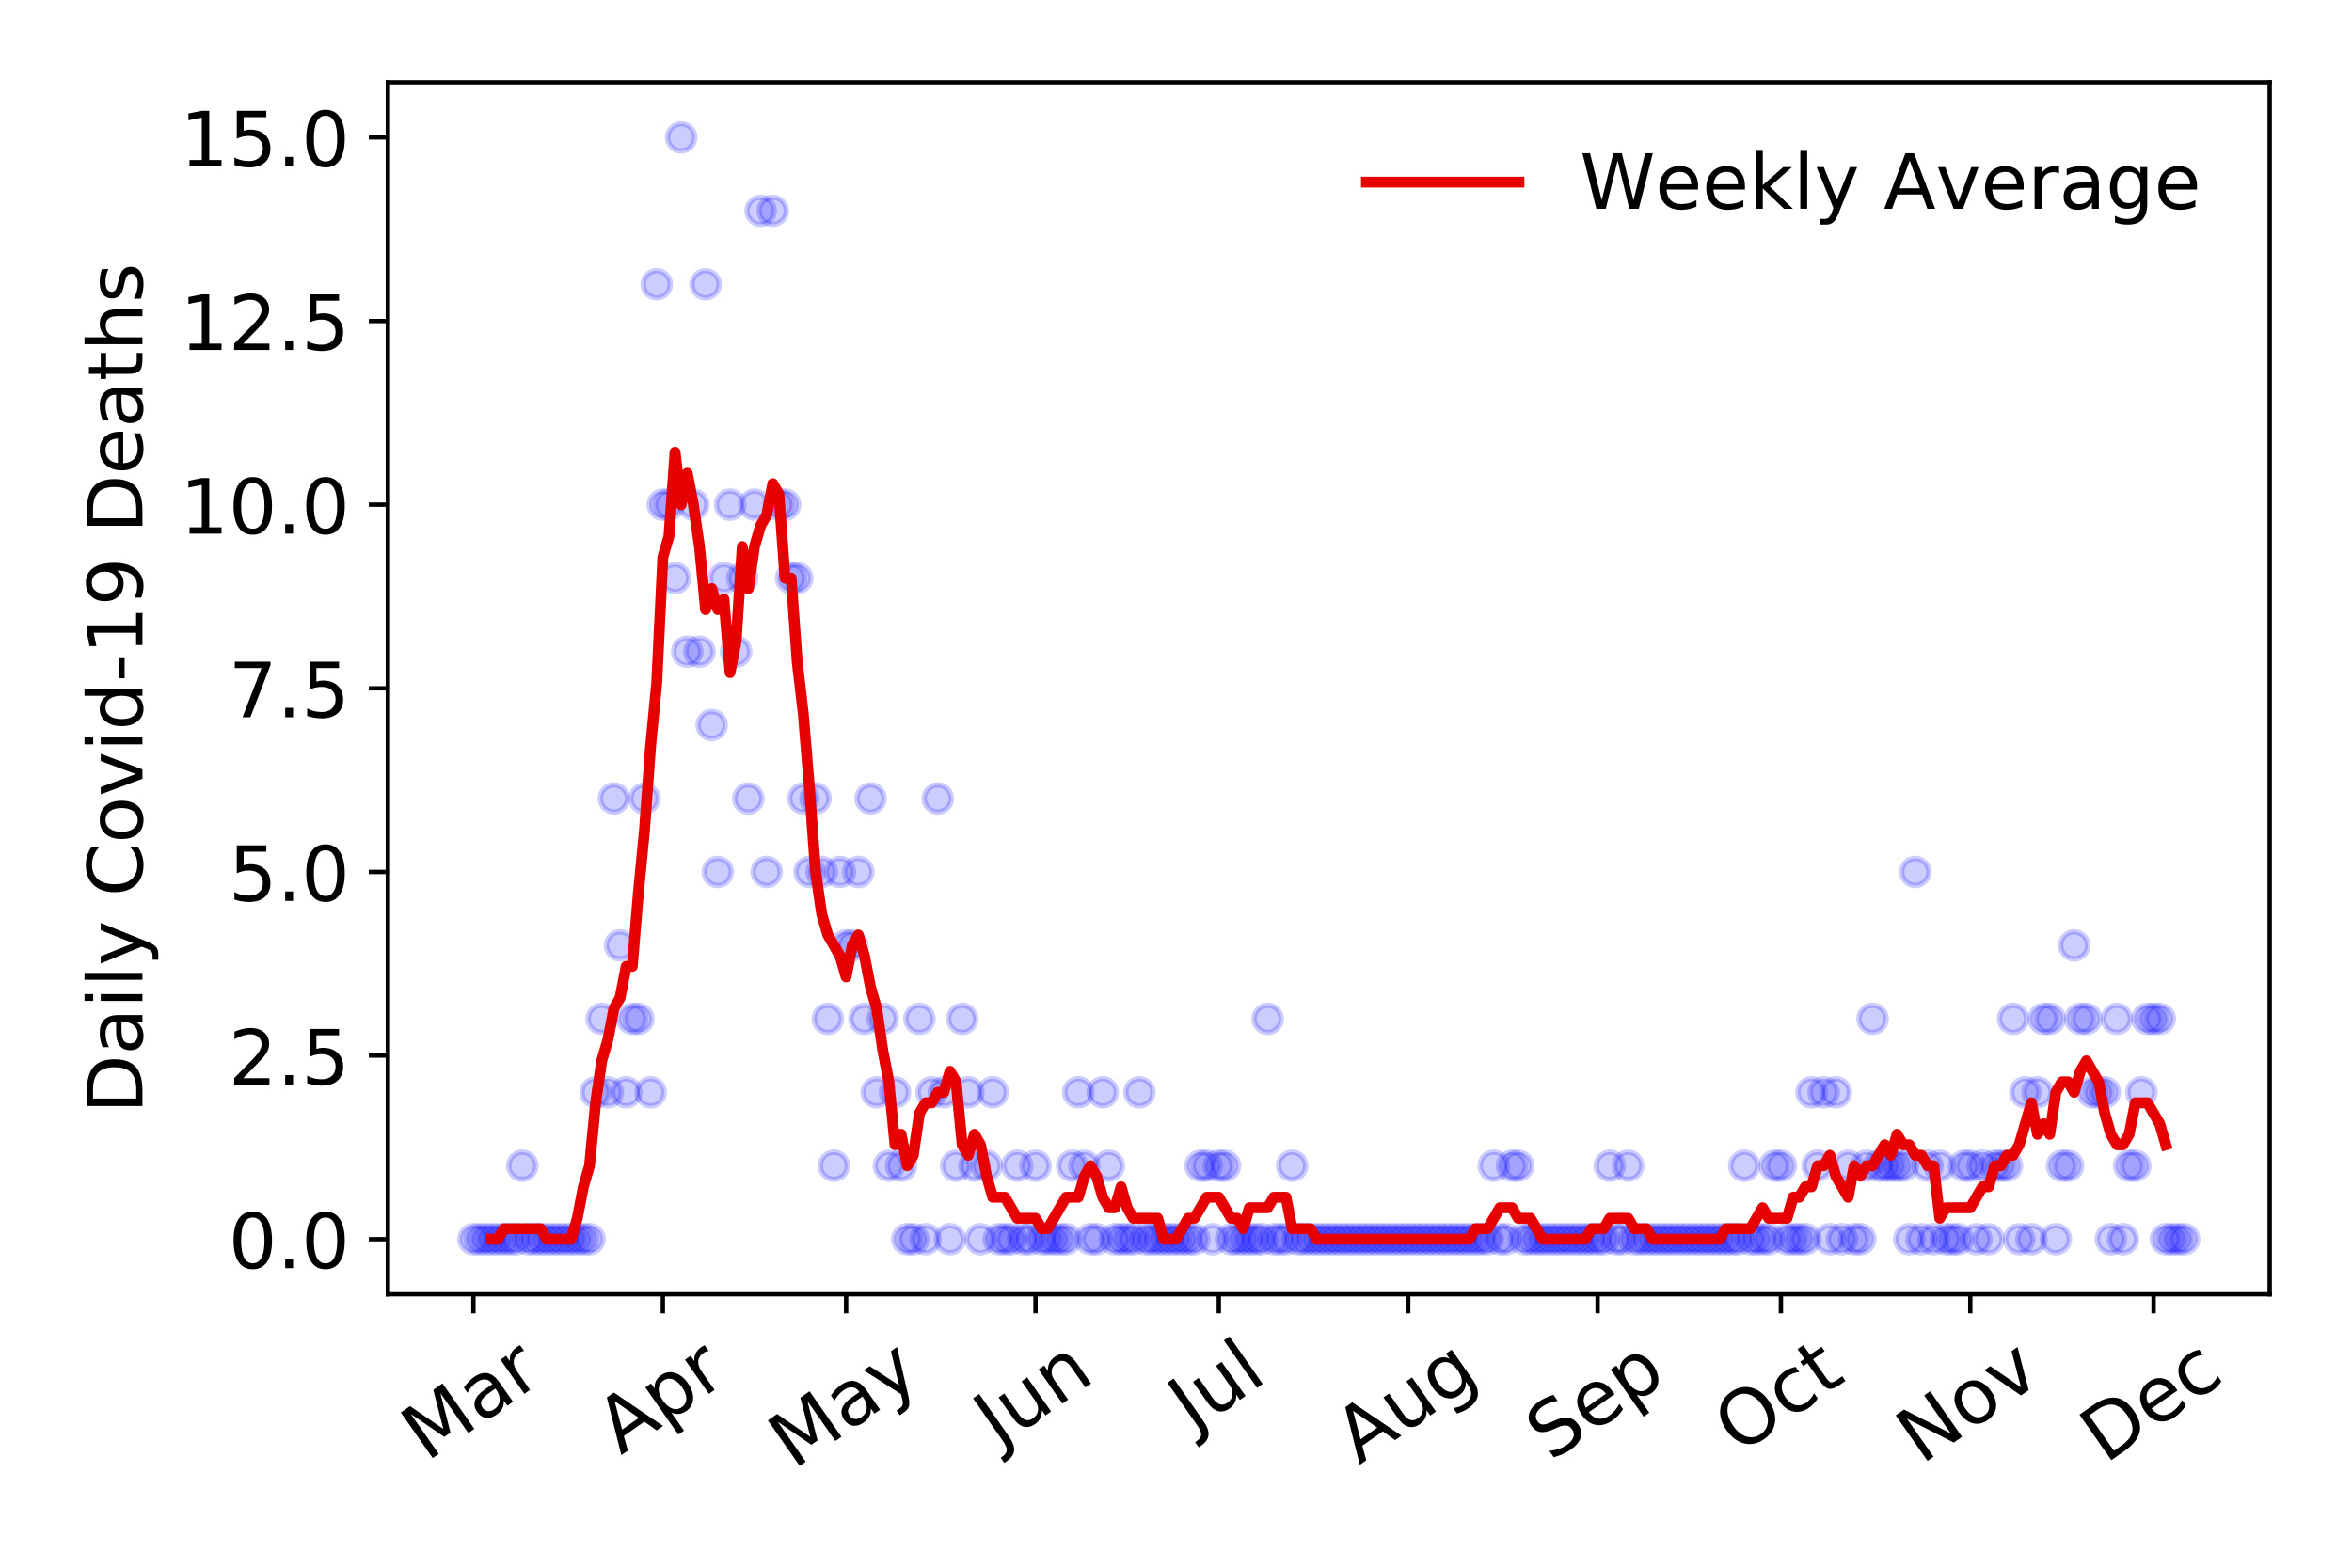 <?xml version="1.0" encoding="utf-8" standalone="no"?>
<!DOCTYPE svg PUBLIC "-//W3C//DTD SVG 1.1//EN"
  "http://www.w3.org/Graphics/SVG/1.1/DTD/svg11.dtd">
<!-- Created with matplotlib (https://matplotlib.org/) -->
<svg height="288pt" version="1.1" viewBox="0 0 432 288" width="432pt" xmlns="http://www.w3.org/2000/svg" xmlns:xlink="http://www.w3.org/1999/xlink">
 <defs>
  <style type="text/css">
*{stroke-linecap:butt;stroke-linejoin:round;}
  </style>
 </defs>
 <g id="figure_1">
  <g id="patch_1">
   <path d="M 0 288 
L 432 288 
L 432 0 
L 0 0 
z
" style="fill:#ffffff;"/>
  </g>
  <g id="axes_1">
   <g id="patch_2">
    <path d="M 71.245 237.778 
L 416.88 237.778 
L 416.88 15.12 
L 71.245 15.12 
z
" style="fill:#ffffff;"/>
   </g>
   <g id="matplotlib.axis_1">
    <g id="xtick_1">
     <g id="line2d_1">
      <defs>
       <path d="M 0 0 
L 0 3.5 
" id="mc5ee48ad9d" style="stroke:#000000;stroke-width:0.8;"/>
      </defs>
      <g>
       <use style="stroke:#000000;stroke-width:0.8;" x="86.956" xlink:href="#mc5ee48ad9d" y="237.778"/>
      </g>
     </g>
     <g id="text_1">
      <!-- Mar -->
      <defs>
       <path d="M 9.812 72.906 
L 24.516 72.906 
L 43.109 23.297 
L 61.812 72.906 
L 76.516 72.906 
L 76.516 0 
L 66.891 0 
L 66.891 64.016 
L 48.094 14.016 
L 38.188 14.016 
L 19.391 64.016 
L 19.391 0 
L 9.812 0 
z
" id="DejaVuSans-77"/>
       <path d="M 34.281 27.484 
Q 23.391 27.484 19.188 25 
Q 14.984 22.516 14.984 16.5 
Q 14.984 11.719 18.141 8.906 
Q 21.297 6.109 26.703 6.109 
Q 34.188 6.109 38.703 11.406 
Q 43.219 16.703 43.219 25.484 
L 43.219 27.484 
z
M 52.203 31.203 
L 52.203 0 
L 43.219 0 
L 43.219 8.297 
Q 40.141 3.328 35.547 0.953 
Q 30.953 -1.422 24.312 -1.422 
Q 15.922 -1.422 10.953 3.297 
Q 6 8.016 6 15.922 
Q 6 25.141 12.172 29.828 
Q 18.359 34.516 30.609 34.516 
L 43.219 34.516 
L 43.219 35.406 
Q 43.219 41.609 39.141 45 
Q 35.062 48.391 27.688 48.391 
Q 23 48.391 18.547 47.266 
Q 14.109 46.141 10.016 43.891 
L 10.016 52.203 
Q 14.938 54.109 19.578 55.047 
Q 24.219 56 28.609 56 
Q 40.484 56 46.344 49.844 
Q 52.203 43.703 52.203 31.203 
z
" id="DejaVuSans-97"/>
       <path d="M 41.109 46.297 
Q 39.594 47.172 37.812 47.578 
Q 36.031 48 33.891 48 
Q 26.266 48 22.188 43.047 
Q 18.109 38.094 18.109 28.812 
L 18.109 0 
L 9.078 0 
L 9.078 54.688 
L 18.109 54.688 
L 18.109 46.188 
Q 20.953 51.172 25.484 53.578 
Q 30.031 56 36.531 56 
Q 37.453 56 38.578 55.875 
Q 39.703 55.766 41.062 55.516 
z
" id="DejaVuSans-114"/>
      </defs>
      <g transform="translate(78.353 268.643)rotate(-35)scale(0.14 -0.14)">
       <use xlink:href="#DejaVuSans-77"/>
       <use x="86.279" xlink:href="#DejaVuSans-97"/>
       <use x="147.559" xlink:href="#DejaVuSans-114"/>
      </g>
     </g>
    </g>
    <g id="xtick_2">
     <g id="line2d_2">
      <g>
       <use style="stroke:#000000;stroke-width:0.8;" x="121.744" xlink:href="#mc5ee48ad9d" y="237.778"/>
      </g>
     </g>
     <g id="text_2">
      <!-- Apr -->
      <defs>
       <path d="M 34.188 63.188 
L 20.797 26.906 
L 47.609 26.906 
z
M 28.609 72.906 
L 39.797 72.906 
L 67.578 0 
L 57.328 0 
L 50.688 18.703 
L 17.828 18.703 
L 11.188 0 
L 0.781 0 
z
" id="DejaVuSans-65"/>
       <path d="M 18.109 8.203 
L 18.109 -20.797 
L 9.078 -20.797 
L 9.078 54.688 
L 18.109 54.688 
L 18.109 46.391 
Q 20.953 51.266 25.266 53.625 
Q 29.594 56 35.594 56 
Q 45.562 56 51.781 48.094 
Q 58.016 40.188 58.016 27.297 
Q 58.016 14.406 51.781 6.484 
Q 45.562 -1.422 35.594 -1.422 
Q 29.594 -1.422 25.266 0.953 
Q 20.953 3.328 18.109 8.203 
z
M 48.688 27.297 
Q 48.688 37.203 44.609 42.844 
Q 40.531 48.484 33.406 48.484 
Q 26.266 48.484 22.188 42.844 
Q 18.109 37.203 18.109 27.297 
Q 18.109 17.391 22.188 11.75 
Q 26.266 6.109 33.406 6.109 
Q 40.531 6.109 44.609 11.75 
Q 48.688 17.391 48.688 27.297 
z
" id="DejaVuSans-112"/>
      </defs>
      <g transform="translate(114.039 267.384)rotate(-35)scale(0.14 -0.14)">
       <use xlink:href="#DejaVuSans-65"/>
       <use x="68.408" xlink:href="#DejaVuSans-112"/>
       <use x="131.885" xlink:href="#DejaVuSans-114"/>
      </g>
     </g>
    </g>
    <g id="xtick_3">
     <g id="line2d_3">
      <g>
       <use style="stroke:#000000;stroke-width:0.8;" x="155.409" xlink:href="#mc5ee48ad9d" y="237.778"/>
      </g>
     </g>
     <g id="text_3">
      <!-- May -->
      <defs>
       <path d="M 32.172 -5.078 
Q 28.375 -14.844 24.75 -17.812 
Q 21.141 -20.797 15.094 -20.797 
L 7.906 -20.797 
L 7.906 -13.281 
L 13.188 -13.281 
Q 16.891 -13.281 18.938 -11.516 
Q 21 -9.766 23.484 -3.219 
L 25.094 0.875 
L 2.984 54.688 
L 12.5 54.688 
L 29.594 11.922 
L 46.688 54.688 
L 56.203 54.688 
z
" id="DejaVuSans-121"/>
      </defs>
      <g transform="translate(145.77 270.094)rotate(-35)scale(0.14 -0.14)">
       <use xlink:href="#DejaVuSans-77"/>
       <use x="86.279" xlink:href="#DejaVuSans-97"/>
       <use x="147.559" xlink:href="#DejaVuSans-121"/>
      </g>
     </g>
    </g>
    <g id="xtick_4">
     <g id="line2d_4">
      <g>
       <use style="stroke:#000000;stroke-width:0.8;" x="190.197" xlink:href="#mc5ee48ad9d" y="237.778"/>
      </g>
     </g>
     <g id="text_4">
      <!-- Jun -->
      <defs>
       <path d="M 9.812 72.906 
L 19.672 72.906 
L 19.672 5.078 
Q 19.672 -8.109 14.672 -14.062 
Q 9.672 -20.016 -1.422 -20.016 
L -5.172 -20.016 
L -5.172 -11.719 
L -2.094 -11.719 
Q 4.438 -11.719 7.125 -8.047 
Q 9.812 -4.391 9.812 5.078 
z
" id="DejaVuSans-74"/>
       <path d="M 8.5 21.578 
L 8.5 54.688 
L 17.484 54.688 
L 17.484 21.922 
Q 17.484 14.156 20.5 10.266 
Q 23.531 6.391 29.594 6.391 
Q 36.859 6.391 41.078 11.031 
Q 45.312 15.672 45.312 23.688 
L 45.312 54.688 
L 54.297 54.688 
L 54.297 0 
L 45.312 0 
L 45.312 8.406 
Q 42.047 3.422 37.719 1 
Q 33.406 -1.422 27.688 -1.422 
Q 18.266 -1.422 13.375 4.438 
Q 8.5 10.297 8.5 21.578 
z
M 31.109 56 
z
" id="DejaVuSans-117"/>
       <path d="M 54.891 33.016 
L 54.891 0 
L 45.906 0 
L 45.906 32.719 
Q 45.906 40.484 42.875 44.328 
Q 39.844 48.188 33.797 48.188 
Q 26.516 48.188 22.312 43.547 
Q 18.109 38.922 18.109 30.906 
L 18.109 0 
L 9.078 0 
L 9.078 54.688 
L 18.109 54.688 
L 18.109 46.188 
Q 21.344 51.125 25.703 53.562 
Q 30.078 56 35.797 56 
Q 45.219 56 50.047 50.172 
Q 54.891 44.344 54.891 33.016 
z
" id="DejaVuSans-110"/>
      </defs>
      <g transform="translate(183.454 266.039)rotate(-35)scale(0.14 -0.14)">
       <use xlink:href="#DejaVuSans-74"/>
       <use x="29.492" xlink:href="#DejaVuSans-117"/>
       <use x="92.871" xlink:href="#DejaVuSans-110"/>
      </g>
     </g>
    </g>
    <g id="xtick_5">
     <g id="line2d_5">
      <g>
       <use style="stroke:#000000;stroke-width:0.8;" x="223.863" xlink:href="#mc5ee48ad9d" y="237.778"/>
      </g>
     </g>
     <g id="text_5">
      <!-- Jul -->
      <defs>
       <path d="M 9.422 75.984 
L 18.406 75.984 
L 18.406 0 
L 9.422 0 
z
" id="DejaVuSans-108"/>
      </defs>
      <g transform="translate(219.16 263.181)rotate(-35)scale(0.14 -0.14)">
       <use xlink:href="#DejaVuSans-74"/>
       <use x="29.492" xlink:href="#DejaVuSans-117"/>
       <use x="92.871" xlink:href="#DejaVuSans-108"/>
      </g>
     </g>
    </g>
    <g id="xtick_6">
     <g id="line2d_6">
      <g>
       <use style="stroke:#000000;stroke-width:0.8;" x="258.651" xlink:href="#mc5ee48ad9d" y="237.778"/>
      </g>
     </g>
     <g id="text_6">
      <!-- Aug -->
      <defs>
       <path d="M 45.406 27.984 
Q 45.406 37.75 41.375 43.109 
Q 37.359 48.484 30.078 48.484 
Q 22.859 48.484 18.828 43.109 
Q 14.797 37.75 14.797 27.984 
Q 14.797 18.266 18.828 12.891 
Q 22.859 7.516 30.078 7.516 
Q 37.359 7.516 41.375 12.891 
Q 45.406 18.266 45.406 27.984 
z
M 54.391 6.781 
Q 54.391 -7.172 48.188 -13.984 
Q 42 -20.797 29.203 -20.797 
Q 24.469 -20.797 20.266 -20.094 
Q 16.062 -19.391 12.109 -17.922 
L 12.109 -9.188 
Q 16.062 -11.328 19.922 -12.344 
Q 23.781 -13.375 27.781 -13.375 
Q 36.625 -13.375 41.016 -8.766 
Q 45.406 -4.156 45.406 5.172 
L 45.406 9.625 
Q 42.625 4.781 38.281 2.391 
Q 33.938 0 27.875 0 
Q 17.828 0 11.672 7.656 
Q 5.516 15.328 5.516 27.984 
Q 5.516 40.672 11.672 48.328 
Q 17.828 56 27.875 56 
Q 33.938 56 38.281 53.609 
Q 42.625 51.219 45.406 46.391 
L 45.406 54.688 
L 54.391 54.688 
z
" id="DejaVuSans-103"/>
      </defs>
      <g transform="translate(249.67 269.172)rotate(-35)scale(0.14 -0.14)">
       <use xlink:href="#DejaVuSans-65"/>
       <use x="68.408" xlink:href="#DejaVuSans-117"/>
       <use x="131.787" xlink:href="#DejaVuSans-103"/>
      </g>
     </g>
    </g>
    <g id="xtick_7">
     <g id="line2d_7">
      <g>
       <use style="stroke:#000000;stroke-width:0.8;" x="293.439" xlink:href="#mc5ee48ad9d" y="237.778"/>
      </g>
     </g>
     <g id="text_7">
      <!-- Sep -->
      <defs>
       <path d="M 53.516 70.516 
L 53.516 60.891 
Q 47.906 63.578 42.922 64.891 
Q 37.938 66.219 33.297 66.219 
Q 25.25 66.219 20.875 63.094 
Q 16.5 59.969 16.5 54.203 
Q 16.5 49.359 19.406 46.891 
Q 22.312 44.438 30.422 42.922 
L 36.375 41.703 
Q 47.406 39.594 52.656 34.297 
Q 57.906 29 57.906 20.125 
Q 57.906 9.516 50.797 4.047 
Q 43.703 -1.422 29.984 -1.422 
Q 24.812 -1.422 18.969 -0.25 
Q 13.141 0.922 6.891 3.219 
L 6.891 13.375 
Q 12.891 10.016 18.656 8.297 
Q 24.422 6.594 29.984 6.594 
Q 38.422 6.594 43.016 9.906 
Q 47.609 13.234 47.609 19.391 
Q 47.609 24.75 44.312 27.781 
Q 41.016 30.812 33.5 32.328 
L 27.484 33.5 
Q 16.453 35.688 11.516 40.375 
Q 6.594 45.062 6.594 53.422 
Q 6.594 63.094 13.406 68.656 
Q 20.219 74.219 32.172 74.219 
Q 37.312 74.219 42.625 73.281 
Q 47.953 72.359 53.516 70.516 
z
" id="DejaVuSans-83"/>
       <path d="M 56.203 29.594 
L 56.203 25.203 
L 14.891 25.203 
Q 15.484 15.922 20.484 11.062 
Q 25.484 6.203 34.422 6.203 
Q 39.594 6.203 44.453 7.469 
Q 49.312 8.734 54.109 11.281 
L 54.109 2.781 
Q 49.266 0.734 44.188 -0.344 
Q 39.109 -1.422 33.891 -1.422 
Q 20.797 -1.422 13.156 6.188 
Q 5.516 13.812 5.516 26.812 
Q 5.516 40.234 12.766 48.109 
Q 20.016 56 32.328 56 
Q 43.359 56 49.781 48.891 
Q 56.203 41.797 56.203 29.594 
z
M 47.219 32.234 
Q 47.125 39.594 43.094 43.984 
Q 39.062 48.391 32.422 48.391 
Q 24.906 48.391 20.391 44.141 
Q 15.875 39.891 15.188 32.172 
z
" id="DejaVuSans-101"/>
      </defs>
      <g transform="translate(284.846 268.629)rotate(-35)scale(0.14 -0.14)">
       <use xlink:href="#DejaVuSans-83"/>
       <use x="63.477" xlink:href="#DejaVuSans-101"/>
       <use x="125" xlink:href="#DejaVuSans-112"/>
      </g>
     </g>
    </g>
    <g id="xtick_8">
     <g id="line2d_8">
      <g>
       <use style="stroke:#000000;stroke-width:0.8;" x="327.105" xlink:href="#mc5ee48ad9d" y="237.778"/>
      </g>
     </g>
     <g id="text_8">
      <!-- Oct -->
      <defs>
       <path d="M 39.406 66.219 
Q 28.656 66.219 22.328 58.203 
Q 16.016 50.203 16.016 36.375 
Q 16.016 22.609 22.328 14.594 
Q 28.656 6.594 39.406 6.594 
Q 50.141 6.594 56.422 14.594 
Q 62.703 22.609 62.703 36.375 
Q 62.703 50.203 56.422 58.203 
Q 50.141 66.219 39.406 66.219 
z
M 39.406 74.219 
Q 54.734 74.219 63.906 63.938 
Q 73.094 53.656 73.094 36.375 
Q 73.094 19.141 63.906 8.859 
Q 54.734 -1.422 39.406 -1.422 
Q 24.031 -1.422 14.812 8.828 
Q 5.609 19.094 5.609 36.375 
Q 5.609 53.656 14.812 63.938 
Q 24.031 74.219 39.406 74.219 
z
" id="DejaVuSans-79"/>
       <path d="M 48.781 52.594 
L 48.781 44.188 
Q 44.969 46.297 41.141 47.344 
Q 37.312 48.391 33.406 48.391 
Q 24.656 48.391 19.812 42.844 
Q 14.984 37.312 14.984 27.297 
Q 14.984 17.281 19.812 11.734 
Q 24.656 6.203 33.406 6.203 
Q 37.312 6.203 41.141 7.25 
Q 44.969 8.297 48.781 10.406 
L 48.781 2.094 
Q 45.016 0.344 40.984 -0.531 
Q 36.969 -1.422 32.422 -1.422 
Q 20.062 -1.422 12.781 6.344 
Q 5.516 14.109 5.516 27.297 
Q 5.516 40.672 12.859 48.328 
Q 20.219 56 33.016 56 
Q 37.156 56 41.109 55.141 
Q 45.062 54.297 48.781 52.594 
z
" id="DejaVuSans-99"/>
       <path d="M 18.312 70.219 
L 18.312 54.688 
L 36.812 54.688 
L 36.812 47.703 
L 18.312 47.703 
L 18.312 18.016 
Q 18.312 11.328 20.141 9.422 
Q 21.969 7.516 27.594 7.516 
L 36.812 7.516 
L 36.812 0 
L 27.594 0 
Q 17.188 0 13.234 3.875 
Q 9.281 7.766 9.281 18.016 
L 9.281 47.703 
L 2.688 47.703 
L 2.688 54.688 
L 9.281 54.688 
L 9.281 70.219 
z
" id="DejaVuSans-116"/>
      </defs>
      <g transform="translate(319.406 267.377)rotate(-35)scale(0.14 -0.14)">
       <use xlink:href="#DejaVuSans-79"/>
       <use x="78.711" xlink:href="#DejaVuSans-99"/>
       <use x="133.691" xlink:href="#DejaVuSans-116"/>
      </g>
     </g>
    </g>
    <g id="xtick_9">
     <g id="line2d_9">
      <g>
       <use style="stroke:#000000;stroke-width:0.8;" x="361.893" xlink:href="#mc5ee48ad9d" y="237.778"/>
      </g>
     </g>
     <g id="text_9">
      <!-- Nov -->
      <defs>
       <path d="M 9.812 72.906 
L 23.094 72.906 
L 55.422 11.922 
L 55.422 72.906 
L 64.984 72.906 
L 64.984 0 
L 51.703 0 
L 19.391 60.984 
L 19.391 0 
L 9.812 0 
z
" id="DejaVuSans-78"/>
       <path d="M 30.609 48.391 
Q 23.391 48.391 19.188 42.75 
Q 14.984 37.109 14.984 27.297 
Q 14.984 17.484 19.156 11.844 
Q 23.344 6.203 30.609 6.203 
Q 37.797 6.203 41.984 11.859 
Q 46.188 17.531 46.188 27.297 
Q 46.188 37.016 41.984 42.703 
Q 37.797 48.391 30.609 48.391 
z
M 30.609 56 
Q 42.328 56 49.016 48.375 
Q 55.719 40.766 55.719 27.297 
Q 55.719 13.875 49.016 6.219 
Q 42.328 -1.422 30.609 -1.422 
Q 18.844 -1.422 12.172 6.219 
Q 5.516 13.875 5.516 27.297 
Q 5.516 40.766 12.172 48.375 
Q 18.844 56 30.609 56 
z
" id="DejaVuSans-111"/>
       <path d="M 2.984 54.688 
L 12.5 54.688 
L 29.594 8.797 
L 46.688 54.688 
L 56.203 54.688 
L 35.688 0 
L 23.484 0 
z
" id="DejaVuSans-118"/>
      </defs>
      <g transform="translate(352.916 269.166)rotate(-35)scale(0.14 -0.14)">
       <use xlink:href="#DejaVuSans-78"/>
       <use x="74.805" xlink:href="#DejaVuSans-111"/>
       <use x="135.986" xlink:href="#DejaVuSans-118"/>
      </g>
     </g>
    </g>
    <g id="xtick_10">
     <g id="line2d_10">
      <g>
       <use style="stroke:#000000;stroke-width:0.8;" x="395.558" xlink:href="#mc5ee48ad9d" y="237.778"/>
      </g>
     </g>
     <g id="text_10">
      <!-- Dec -->
      <defs>
       <path d="M 19.672 64.797 
L 19.672 8.109 
L 31.594 8.109 
Q 46.688 8.109 53.688 14.938 
Q 60.688 21.781 60.688 36.531 
Q 60.688 51.172 53.688 57.984 
Q 46.688 64.797 31.594 64.797 
z
M 9.812 72.906 
L 30.078 72.906 
Q 51.266 72.906 61.172 64.094 
Q 71.094 55.281 71.094 36.531 
Q 71.094 17.672 61.125 8.828 
Q 51.172 0 30.078 0 
L 9.812 0 
z
" id="DejaVuSans-68"/>
      </defs>
      <g transform="translate(386.678 269.032)rotate(-35)scale(0.14 -0.14)">
       <use xlink:href="#DejaVuSans-68"/>
       <use x="77.002" xlink:href="#DejaVuSans-101"/>
       <use x="138.525" xlink:href="#DejaVuSans-99"/>
      </g>
     </g>
    </g>
   </g>
   <g id="matplotlib.axis_2">
    <g id="ytick_1">
     <g id="line2d_11">
      <defs>
       <path d="M 0 0 
L -3.5 0 
" id="m04b89275a0" style="stroke:#000000;stroke-width:0.8;"/>
      </defs>
      <g>
       <use style="stroke:#000000;stroke-width:0.8;" x="71.245" xlink:href="#m04b89275a0" y="227.657"/>
      </g>
     </g>
     <g id="text_11">
      <!-- 0.0 -->
      <defs>
       <path d="M 31.781 66.406 
Q 24.172 66.406 20.328 58.906 
Q 16.5 51.422 16.5 36.375 
Q 16.5 21.391 20.328 13.891 
Q 24.172 6.391 31.781 6.391 
Q 39.453 6.391 43.281 13.891 
Q 47.125 21.391 47.125 36.375 
Q 47.125 51.422 43.281 58.906 
Q 39.453 66.406 31.781 66.406 
z
M 31.781 74.219 
Q 44.047 74.219 50.516 64.516 
Q 56.984 54.828 56.984 36.375 
Q 56.984 17.969 50.516 8.266 
Q 44.047 -1.422 31.781 -1.422 
Q 19.531 -1.422 13.062 8.266 
Q 6.594 17.969 6.594 36.375 
Q 6.594 54.828 13.062 64.516 
Q 19.531 74.219 31.781 74.219 
z
" id="DejaVuSans-48"/>
       <path d="M 10.688 12.406 
L 21 12.406 
L 21 0 
L 10.688 0 
z
" id="DejaVuSans-46"/>
      </defs>
      <g transform="translate(41.981 232.976)scale(0.14 -0.14)">
       <use xlink:href="#DejaVuSans-48"/>
       <use x="63.623" xlink:href="#DejaVuSans-46"/>
       <use x="95.41" xlink:href="#DejaVuSans-48"/>
      </g>
     </g>
    </g>
    <g id="ytick_2">
     <g id="line2d_12">
      <g>
       <use style="stroke:#000000;stroke-width:0.8;" x="71.245" xlink:href="#m04b89275a0" y="193.921"/>
      </g>
     </g>
     <g id="text_12">
      <!-- 2.5 -->
      <defs>
       <path d="M 19.188 8.297 
L 53.609 8.297 
L 53.609 0 
L 7.328 0 
L 7.328 8.297 
Q 12.938 14.109 22.625 23.891 
Q 32.328 33.688 34.812 36.531 
Q 39.547 41.844 41.422 45.531 
Q 43.312 49.219 43.312 52.781 
Q 43.312 58.594 39.234 62.25 
Q 35.156 65.922 28.609 65.922 
Q 23.969 65.922 18.812 64.312 
Q 13.672 62.703 7.812 59.422 
L 7.812 69.391 
Q 13.766 71.781 18.938 73 
Q 24.125 74.219 28.422 74.219 
Q 39.75 74.219 46.484 68.547 
Q 53.219 62.891 53.219 53.422 
Q 53.219 48.922 51.531 44.891 
Q 49.859 40.875 45.406 35.406 
Q 44.188 33.984 37.641 27.219 
Q 31.109 20.453 19.188 8.297 
z
" id="DejaVuSans-50"/>
       <path d="M 10.797 72.906 
L 49.516 72.906 
L 49.516 64.594 
L 19.828 64.594 
L 19.828 46.734 
Q 21.969 47.469 24.109 47.828 
Q 26.266 48.188 28.422 48.188 
Q 40.625 48.188 47.75 41.5 
Q 54.891 34.812 54.891 23.391 
Q 54.891 11.625 47.562 5.094 
Q 40.234 -1.422 26.906 -1.422 
Q 22.312 -1.422 17.547 -0.641 
Q 12.797 0.141 7.719 1.703 
L 7.719 11.625 
Q 12.109 9.234 16.797 8.062 
Q 21.484 6.891 26.703 6.891 
Q 35.156 6.891 40.078 11.328 
Q 45.016 15.766 45.016 23.391 
Q 45.016 31 40.078 35.438 
Q 35.156 39.891 26.703 39.891 
Q 22.75 39.891 18.812 39.016 
Q 14.891 38.141 10.797 36.281 
z
" id="DejaVuSans-53"/>
      </defs>
      <g transform="translate(41.981 199.24)scale(0.14 -0.14)">
       <use xlink:href="#DejaVuSans-50"/>
       <use x="63.623" xlink:href="#DejaVuSans-46"/>
       <use x="95.41" xlink:href="#DejaVuSans-53"/>
      </g>
     </g>
    </g>
    <g id="ytick_3">
     <g id="line2d_13">
      <g>
       <use style="stroke:#000000;stroke-width:0.8;" x="71.245" xlink:href="#m04b89275a0" y="160.185"/>
      </g>
     </g>
     <g id="text_13">
      <!-- 5.0 -->
      <g transform="translate(41.981 165.504)scale(0.14 -0.14)">
       <use xlink:href="#DejaVuSans-53"/>
       <use x="63.623" xlink:href="#DejaVuSans-46"/>
       <use x="95.41" xlink:href="#DejaVuSans-48"/>
      </g>
     </g>
    </g>
    <g id="ytick_4">
     <g id="line2d_14">
      <g>
       <use style="stroke:#000000;stroke-width:0.8;" x="71.245" xlink:href="#m04b89275a0" y="126.449"/>
      </g>
     </g>
     <g id="text_14">
      <!-- 7.5 -->
      <defs>
       <path d="M 8.203 72.906 
L 55.078 72.906 
L 55.078 68.703 
L 28.609 0 
L 18.312 0 
L 43.219 64.594 
L 8.203 64.594 
z
" id="DejaVuSans-55"/>
      </defs>
      <g transform="translate(41.981 131.768)scale(0.14 -0.14)">
       <use xlink:href="#DejaVuSans-55"/>
       <use x="63.623" xlink:href="#DejaVuSans-46"/>
       <use x="95.41" xlink:href="#DejaVuSans-53"/>
      </g>
     </g>
    </g>
    <g id="ytick_5">
     <g id="line2d_15">
      <g>
       <use style="stroke:#000000;stroke-width:0.8;" x="71.245" xlink:href="#m04b89275a0" y="92.713"/>
      </g>
     </g>
     <g id="text_15">
      <!-- 10.0 -->
      <defs>
       <path d="M 12.406 8.297 
L 28.516 8.297 
L 28.516 63.922 
L 10.984 60.406 
L 10.984 69.391 
L 28.422 72.906 
L 38.281 72.906 
L 38.281 8.297 
L 54.391 8.297 
L 54.391 0 
L 12.406 0 
z
" id="DejaVuSans-49"/>
      </defs>
      <g transform="translate(33.073 98.032)scale(0.14 -0.14)">
       <use xlink:href="#DejaVuSans-49"/>
       <use x="63.623" xlink:href="#DejaVuSans-48"/>
       <use x="127.246" xlink:href="#DejaVuSans-46"/>
       <use x="159.033" xlink:href="#DejaVuSans-48"/>
      </g>
     </g>
    </g>
    <g id="ytick_6">
     <g id="line2d_16">
      <g>
       <use style="stroke:#000000;stroke-width:0.8;" x="71.245" xlink:href="#m04b89275a0" y="58.977"/>
      </g>
     </g>
     <g id="text_16">
      <!-- 12.5 -->
      <g transform="translate(33.073 64.296)scale(0.14 -0.14)">
       <use xlink:href="#DejaVuSans-49"/>
       <use x="63.623" xlink:href="#DejaVuSans-50"/>
       <use x="127.246" xlink:href="#DejaVuSans-46"/>
       <use x="159.033" xlink:href="#DejaVuSans-53"/>
      </g>
     </g>
    </g>
    <g id="ytick_7">
     <g id="line2d_17">
      <g>
       <use style="stroke:#000000;stroke-width:0.8;" x="71.245" xlink:href="#m04b89275a0" y="25.241"/>
      </g>
     </g>
     <g id="text_17">
      <!-- 15.0 -->
      <g transform="translate(33.073 30.56)scale(0.14 -0.14)">
       <use xlink:href="#DejaVuSans-49"/>
       <use x="63.623" xlink:href="#DejaVuSans-53"/>
       <use x="127.246" xlink:href="#DejaVuSans-46"/>
       <use x="159.033" xlink:href="#DejaVuSans-48"/>
      </g>
     </g>
    </g>
    <g id="text_18">
     <!-- Daily Covid-19 Deaths -->
     <defs>
      <path d="M 9.422 54.688 
L 18.406 54.688 
L 18.406 0 
L 9.422 0 
z
M 9.422 75.984 
L 18.406 75.984 
L 18.406 64.594 
L 9.422 64.594 
z
" id="DejaVuSans-105"/>
      <path id="DejaVuSans-32"/>
      <path d="M 64.406 67.281 
L 64.406 56.891 
Q 59.422 61.531 53.781 63.812 
Q 48.141 66.109 41.797 66.109 
Q 29.297 66.109 22.656 58.469 
Q 16.016 50.828 16.016 36.375 
Q 16.016 21.969 22.656 14.328 
Q 29.297 6.688 41.797 6.688 
Q 48.141 6.688 53.781 8.984 
Q 59.422 11.281 64.406 15.922 
L 64.406 5.609 
Q 59.234 2.094 53.438 0.328 
Q 47.656 -1.422 41.219 -1.422 
Q 24.656 -1.422 15.125 8.703 
Q 5.609 18.844 5.609 36.375 
Q 5.609 53.953 15.125 64.078 
Q 24.656 74.219 41.219 74.219 
Q 47.75 74.219 53.531 72.484 
Q 59.328 70.75 64.406 67.281 
z
" id="DejaVuSans-67"/>
      <path d="M 45.406 46.391 
L 45.406 75.984 
L 54.391 75.984 
L 54.391 0 
L 45.406 0 
L 45.406 8.203 
Q 42.578 3.328 38.25 0.953 
Q 33.938 -1.422 27.875 -1.422 
Q 17.969 -1.422 11.734 6.484 
Q 5.516 14.406 5.516 27.297 
Q 5.516 40.188 11.734 48.094 
Q 17.969 56 27.875 56 
Q 33.938 56 38.25 53.625 
Q 42.578 51.266 45.406 46.391 
z
M 14.797 27.297 
Q 14.797 17.391 18.875 11.75 
Q 22.953 6.109 30.078 6.109 
Q 37.203 6.109 41.297 11.75 
Q 45.406 17.391 45.406 27.297 
Q 45.406 37.203 41.297 42.844 
Q 37.203 48.484 30.078 48.484 
Q 22.953 48.484 18.875 42.844 
Q 14.797 37.203 14.797 27.297 
z
" id="DejaVuSans-100"/>
      <path d="M 4.891 31.391 
L 31.203 31.391 
L 31.203 23.391 
L 4.891 23.391 
z
" id="DejaVuSans-45"/>
      <path d="M 10.984 1.516 
L 10.984 10.5 
Q 14.703 8.734 18.5 7.812 
Q 22.312 6.891 25.984 6.891 
Q 35.75 6.891 40.891 13.453 
Q 46.047 20.016 46.781 33.406 
Q 43.953 29.203 39.594 26.953 
Q 35.25 24.703 29.984 24.703 
Q 19.047 24.703 12.672 31.312 
Q 6.297 37.938 6.297 49.422 
Q 6.297 60.641 12.938 67.422 
Q 19.578 74.219 30.609 74.219 
Q 43.266 74.219 49.922 64.516 
Q 56.594 54.828 56.594 36.375 
Q 56.594 19.141 48.406 8.859 
Q 40.234 -1.422 26.422 -1.422 
Q 22.703 -1.422 18.891 -0.688 
Q 15.094 0.047 10.984 1.516 
z
M 30.609 32.422 
Q 37.25 32.422 41.125 36.953 
Q 45.016 41.5 45.016 49.422 
Q 45.016 57.281 41.125 61.844 
Q 37.25 66.406 30.609 66.406 
Q 23.969 66.406 20.094 61.844 
Q 16.219 57.281 16.219 49.422 
Q 16.219 41.5 20.094 36.953 
Q 23.969 32.422 30.609 32.422 
z
" id="DejaVuSans-57"/>
      <path d="M 54.891 33.016 
L 54.891 0 
L 45.906 0 
L 45.906 32.719 
Q 45.906 40.484 42.875 44.328 
Q 39.844 48.188 33.797 48.188 
Q 26.516 48.188 22.312 43.547 
Q 18.109 38.922 18.109 30.906 
L 18.109 0 
L 9.078 0 
L 9.078 75.984 
L 18.109 75.984 
L 18.109 46.188 
Q 21.344 51.125 25.703 53.562 
Q 30.078 56 35.797 56 
Q 45.219 56 50.047 50.172 
Q 54.891 44.344 54.891 33.016 
z
" id="DejaVuSans-104"/>
      <path d="M 44.281 53.078 
L 44.281 44.578 
Q 40.484 46.531 36.375 47.5 
Q 32.281 48.484 27.875 48.484 
Q 21.188 48.484 17.844 46.438 
Q 14.5 44.391 14.5 40.281 
Q 14.5 37.156 16.891 35.375 
Q 19.281 33.594 26.516 31.984 
L 29.594 31.297 
Q 39.156 29.25 43.188 25.516 
Q 47.219 21.781 47.219 15.094 
Q 47.219 7.469 41.188 3.016 
Q 35.156 -1.422 24.609 -1.422 
Q 20.219 -1.422 15.453 -0.562 
Q 10.688 0.297 5.422 2 
L 5.422 11.281 
Q 10.406 8.688 15.234 7.391 
Q 20.062 6.109 24.812 6.109 
Q 31.156 6.109 34.562 8.281 
Q 37.984 10.453 37.984 14.406 
Q 37.984 18.062 35.516 20.016 
Q 33.062 21.969 24.703 23.781 
L 21.578 24.516 
Q 13.234 26.266 9.516 29.906 
Q 5.812 33.547 5.812 39.891 
Q 5.812 47.609 11.281 51.797 
Q 16.75 56 26.812 56 
Q 31.781 56 36.172 55.266 
Q 40.578 54.547 44.281 53.078 
z
" id="DejaVuSans-115"/>
     </defs>
     <g transform="translate(26.162 204.56)rotate(-90)scale(0.14 -0.14)">
      <use xlink:href="#DejaVuSans-68"/>
      <use x="77.002" xlink:href="#DejaVuSans-97"/>
      <use x="138.281" xlink:href="#DejaVuSans-105"/>
      <use x="166.064" xlink:href="#DejaVuSans-108"/>
      <use x="193.848" xlink:href="#DejaVuSans-121"/>
      <use x="253.027" xlink:href="#DejaVuSans-32"/>
      <use x="284.814" xlink:href="#DejaVuSans-67"/>
      <use x="354.639" xlink:href="#DejaVuSans-111"/>
      <use x="415.82" xlink:href="#DejaVuSans-118"/>
      <use x="475" xlink:href="#DejaVuSans-105"/>
      <use x="502.783" xlink:href="#DejaVuSans-100"/>
      <use x="566.26" xlink:href="#DejaVuSans-45"/>
      <use x="602.344" xlink:href="#DejaVuSans-49"/>
      <use x="665.967" xlink:href="#DejaVuSans-57"/>
      <use x="729.59" xlink:href="#DejaVuSans-32"/>
      <use x="761.377" xlink:href="#DejaVuSans-68"/>
      <use x="838.379" xlink:href="#DejaVuSans-101"/>
      <use x="899.902" xlink:href="#DejaVuSans-97"/>
      <use x="961.182" xlink:href="#DejaVuSans-116"/>
      <use x="1000.391" xlink:href="#DejaVuSans-104"/>
      <use x="1063.77" xlink:href="#DejaVuSans-115"/>
     </g>
    </g>
   </g>
   <g id="line2d_18">
    <defs>
     <path d="M 0 2.5 
C 0.663 2.5 1.299 2.237 1.768 1.768 
C 2.237 1.299 2.5 0.663 2.5 0 
C 2.5 -0.663 2.237 -1.299 1.768 -1.768 
C 1.299 -2.237 0.663 -2.5 0 -2.5 
C -0.663 -2.5 -1.299 -2.237 -1.768 -1.768 
C -2.237 -1.299 -2.5 -0.663 -2.5 0 
C -2.5 0.663 -2.237 1.299 -1.768 1.768 
C -1.299 2.237 -0.663 2.5 0 2.5 
z
" id="mf28f305078" style="stroke:#0000ff;stroke-opacity:0.2;"/>
    </defs>
    <g clip-path="url(#p4142575730)">
     <use style="fill:#0000ff;fill-opacity:0.2;stroke:#0000ff;stroke-opacity:0.2;" x="86.956" xlink:href="#mf28f305078" y="227.657"/>
     <use style="fill:#0000ff;fill-opacity:0.2;stroke:#0000ff;stroke-opacity:0.2;" x="88.078" xlink:href="#mf28f305078" y="227.657"/>
     <use style="fill:#0000ff;fill-opacity:0.2;stroke:#0000ff;stroke-opacity:0.2;" x="89.2" xlink:href="#mf28f305078" y="227.657"/>
     <use style="fill:#0000ff;fill-opacity:0.2;stroke:#0000ff;stroke-opacity:0.2;" x="90.322" xlink:href="#mf28f305078" y="227.657"/>
     <use style="fill:#0000ff;fill-opacity:0.2;stroke:#0000ff;stroke-opacity:0.2;" x="91.444" xlink:href="#mf28f305078" y="227.657"/>
     <use style="fill:#0000ff;fill-opacity:0.2;stroke:#0000ff;stroke-opacity:0.2;" x="92.567" xlink:href="#mf28f305078" y="227.657"/>
     <use style="fill:#0000ff;fill-opacity:0.2;stroke:#0000ff;stroke-opacity:0.2;" x="93.689" xlink:href="#mf28f305078" y="227.657"/>
     <use style="fill:#0000ff;fill-opacity:0.2;stroke:#0000ff;stroke-opacity:0.2;" x="94.811" xlink:href="#mf28f305078" y="227.657"/>
     <use style="fill:#0000ff;fill-opacity:0.2;stroke:#0000ff;stroke-opacity:0.2;" x="95.933" xlink:href="#mf28f305078" y="214.163"/>
     <use style="fill:#0000ff;fill-opacity:0.2;stroke:#0000ff;stroke-opacity:0.2;" x="97.055" xlink:href="#mf28f305078" y="227.657"/>
     <use style="fill:#0000ff;fill-opacity:0.2;stroke:#0000ff;stroke-opacity:0.2;" x="98.178" xlink:href="#mf28f305078" y="227.657"/>
     <use style="fill:#0000ff;fill-opacity:0.2;stroke:#0000ff;stroke-opacity:0.2;" x="99.3" xlink:href="#mf28f305078" y="227.657"/>
     <use style="fill:#0000ff;fill-opacity:0.2;stroke:#0000ff;stroke-opacity:0.2;" x="100.422" xlink:href="#mf28f305078" y="227.657"/>
     <use style="fill:#0000ff;fill-opacity:0.2;stroke:#0000ff;stroke-opacity:0.2;" x="101.544" xlink:href="#mf28f305078" y="227.657"/>
     <use style="fill:#0000ff;fill-opacity:0.2;stroke:#0000ff;stroke-opacity:0.2;" x="102.666" xlink:href="#mf28f305078" y="227.657"/>
     <use style="fill:#0000ff;fill-opacity:0.2;stroke:#0000ff;stroke-opacity:0.2;" x="103.789" xlink:href="#mf28f305078" y="227.657"/>
     <use style="fill:#0000ff;fill-opacity:0.2;stroke:#0000ff;stroke-opacity:0.2;" x="104.911" xlink:href="#mf28f305078" y="227.657"/>
     <use style="fill:#0000ff;fill-opacity:0.2;stroke:#0000ff;stroke-opacity:0.2;" x="106.033" xlink:href="#mf28f305078" y="227.657"/>
     <use style="fill:#0000ff;fill-opacity:0.2;stroke:#0000ff;stroke-opacity:0.2;" x="107.155" xlink:href="#mf28f305078" y="227.657"/>
     <use style="fill:#0000ff;fill-opacity:0.2;stroke:#0000ff;stroke-opacity:0.2;" x="108.277" xlink:href="#mf28f305078" y="227.657"/>
     <use style="fill:#0000ff;fill-opacity:0.2;stroke:#0000ff;stroke-opacity:0.2;" x="109.4" xlink:href="#mf28f305078" y="200.668"/>
     <use style="fill:#0000ff;fill-opacity:0.2;stroke:#0000ff;stroke-opacity:0.2;" x="110.522" xlink:href="#mf28f305078" y="187.174"/>
     <use style="fill:#0000ff;fill-opacity:0.2;stroke:#0000ff;stroke-opacity:0.2;" x="111.644" xlink:href="#mf28f305078" y="200.668"/>
     <use style="fill:#0000ff;fill-opacity:0.2;stroke:#0000ff;stroke-opacity:0.2;" x="112.766" xlink:href="#mf28f305078" y="146.691"/>
     <use style="fill:#0000ff;fill-opacity:0.2;stroke:#0000ff;stroke-opacity:0.2;" x="113.888" xlink:href="#mf28f305078" y="173.68"/>
     <use style="fill:#0000ff;fill-opacity:0.2;stroke:#0000ff;stroke-opacity:0.2;" x="115.01" xlink:href="#mf28f305078" y="200.668"/>
     <use style="fill:#0000ff;fill-opacity:0.2;stroke:#0000ff;stroke-opacity:0.2;" x="116.133" xlink:href="#mf28f305078" y="187.174"/>
     <use style="fill:#0000ff;fill-opacity:0.2;stroke:#0000ff;stroke-opacity:0.2;" x="117.255" xlink:href="#mf28f305078" y="187.174"/>
     <use style="fill:#0000ff;fill-opacity:0.2;stroke:#0000ff;stroke-opacity:0.2;" x="118.377" xlink:href="#mf28f305078" y="146.691"/>
     <use style="fill:#0000ff;fill-opacity:0.2;stroke:#0000ff;stroke-opacity:0.2;" x="119.499" xlink:href="#mf28f305078" y="200.668"/>
     <use style="fill:#0000ff;fill-opacity:0.2;stroke:#0000ff;stroke-opacity:0.2;" x="120.621" xlink:href="#mf28f305078" y="52.23"/>
     <use style="fill:#0000ff;fill-opacity:0.2;stroke:#0000ff;stroke-opacity:0.2;" x="121.744" xlink:href="#mf28f305078" y="92.713"/>
     <use style="fill:#0000ff;fill-opacity:0.2;stroke:#0000ff;stroke-opacity:0.2;" x="122.866" xlink:href="#mf28f305078" y="92.713"/>
     <use style="fill:#0000ff;fill-opacity:0.2;stroke:#0000ff;stroke-opacity:0.2;" x="123.988" xlink:href="#mf28f305078" y="106.207"/>
     <use style="fill:#0000ff;fill-opacity:0.2;stroke:#0000ff;stroke-opacity:0.2;" x="125.11" xlink:href="#mf28f305078" y="25.241"/>
     <use style="fill:#0000ff;fill-opacity:0.2;stroke:#0000ff;stroke-opacity:0.2;" x="126.232" xlink:href="#mf28f305078" y="119.702"/>
     <use style="fill:#0000ff;fill-opacity:0.2;stroke:#0000ff;stroke-opacity:0.2;" x="127.355" xlink:href="#mf28f305078" y="92.713"/>
     <use style="fill:#0000ff;fill-opacity:0.2;stroke:#0000ff;stroke-opacity:0.2;" x="128.477" xlink:href="#mf28f305078" y="119.702"/>
     <use style="fill:#0000ff;fill-opacity:0.2;stroke:#0000ff;stroke-opacity:0.2;" x="129.599" xlink:href="#mf28f305078" y="52.23"/>
     <use style="fill:#0000ff;fill-opacity:0.2;stroke:#0000ff;stroke-opacity:0.2;" x="130.721" xlink:href="#mf28f305078" y="133.196"/>
     <use style="fill:#0000ff;fill-opacity:0.2;stroke:#0000ff;stroke-opacity:0.2;" x="131.843" xlink:href="#mf28f305078" y="160.185"/>
     <use style="fill:#0000ff;fill-opacity:0.2;stroke:#0000ff;stroke-opacity:0.2;" x="132.966" xlink:href="#mf28f305078" y="106.207"/>
     <use style="fill:#0000ff;fill-opacity:0.2;stroke:#0000ff;stroke-opacity:0.2;" x="134.088" xlink:href="#mf28f305078" y="92.713"/>
     <use style="fill:#0000ff;fill-opacity:0.2;stroke:#0000ff;stroke-opacity:0.2;" x="135.21" xlink:href="#mf28f305078" y="119.702"/>
     <use style="fill:#0000ff;fill-opacity:0.2;stroke:#0000ff;stroke-opacity:0.2;" x="136.332" xlink:href="#mf28f305078" y="106.207"/>
     <use style="fill:#0000ff;fill-opacity:0.2;stroke:#0000ff;stroke-opacity:0.2;" x="137.454" xlink:href="#mf28f305078" y="146.691"/>
     <use style="fill:#0000ff;fill-opacity:0.2;stroke:#0000ff;stroke-opacity:0.2;" x="138.576" xlink:href="#mf28f305078" y="92.713"/>
     <use style="fill:#0000ff;fill-opacity:0.2;stroke:#0000ff;stroke-opacity:0.2;" x="139.699" xlink:href="#mf28f305078" y="38.735"/>
     <use style="fill:#0000ff;fill-opacity:0.2;stroke:#0000ff;stroke-opacity:0.2;" x="140.821" xlink:href="#mf28f305078" y="160.185"/>
     <use style="fill:#0000ff;fill-opacity:0.2;stroke:#0000ff;stroke-opacity:0.2;" x="141.943" xlink:href="#mf28f305078" y="38.735"/>
     <use style="fill:#0000ff;fill-opacity:0.2;stroke:#0000ff;stroke-opacity:0.2;" x="143.065" xlink:href="#mf28f305078" y="92.713"/>
     <use style="fill:#0000ff;fill-opacity:0.2;stroke:#0000ff;stroke-opacity:0.2;" x="144.187" xlink:href="#mf28f305078" y="92.713"/>
     <use style="fill:#0000ff;fill-opacity:0.2;stroke:#0000ff;stroke-opacity:0.2;" x="145.31" xlink:href="#mf28f305078" y="106.207"/>
     <use style="fill:#0000ff;fill-opacity:0.2;stroke:#0000ff;stroke-opacity:0.2;" x="146.432" xlink:href="#mf28f305078" y="106.207"/>
     <use style="fill:#0000ff;fill-opacity:0.2;stroke:#0000ff;stroke-opacity:0.2;" x="147.554" xlink:href="#mf28f305078" y="146.691"/>
     <use style="fill:#0000ff;fill-opacity:0.2;stroke:#0000ff;stroke-opacity:0.2;" x="148.676" xlink:href="#mf28f305078" y="160.185"/>
     <use style="fill:#0000ff;fill-opacity:0.2;stroke:#0000ff;stroke-opacity:0.2;" x="149.798" xlink:href="#mf28f305078" y="146.691"/>
     <use style="fill:#0000ff;fill-opacity:0.2;stroke:#0000ff;stroke-opacity:0.2;" x="150.921" xlink:href="#mf28f305078" y="160.185"/>
     <use style="fill:#0000ff;fill-opacity:0.2;stroke:#0000ff;stroke-opacity:0.2;" x="152.043" xlink:href="#mf28f305078" y="187.174"/>
     <use style="fill:#0000ff;fill-opacity:0.2;stroke:#0000ff;stroke-opacity:0.2;" x="153.165" xlink:href="#mf28f305078" y="214.163"/>
     <use style="fill:#0000ff;fill-opacity:0.2;stroke:#0000ff;stroke-opacity:0.2;" x="154.287" xlink:href="#mf28f305078" y="160.185"/>
     <use style="fill:#0000ff;fill-opacity:0.2;stroke:#0000ff;stroke-opacity:0.2;" x="155.409" xlink:href="#mf28f305078" y="173.68"/>
     <use style="fill:#0000ff;fill-opacity:0.2;stroke:#0000ff;stroke-opacity:0.2;" x="156.532" xlink:href="#mf28f305078" y="173.68"/>
     <use style="fill:#0000ff;fill-opacity:0.2;stroke:#0000ff;stroke-opacity:0.2;" x="157.654" xlink:href="#mf28f305078" y="160.185"/>
     <use style="fill:#0000ff;fill-opacity:0.2;stroke:#0000ff;stroke-opacity:0.2;" x="158.776" xlink:href="#mf28f305078" y="187.174"/>
     <use style="fill:#0000ff;fill-opacity:0.2;stroke:#0000ff;stroke-opacity:0.2;" x="159.898" xlink:href="#mf28f305078" y="146.691"/>
     <use style="fill:#0000ff;fill-opacity:0.2;stroke:#0000ff;stroke-opacity:0.2;" x="161.02" xlink:href="#mf28f305078" y="200.668"/>
     <use style="fill:#0000ff;fill-opacity:0.2;stroke:#0000ff;stroke-opacity:0.2;" x="162.143" xlink:href="#mf28f305078" y="187.174"/>
     <use style="fill:#0000ff;fill-opacity:0.2;stroke:#0000ff;stroke-opacity:0.2;" x="163.265" xlink:href="#mf28f305078" y="214.163"/>
     <use style="fill:#0000ff;fill-opacity:0.2;stroke:#0000ff;stroke-opacity:0.2;" x="164.387" xlink:href="#mf28f305078" y="200.668"/>
     <use style="fill:#0000ff;fill-opacity:0.2;stroke:#0000ff;stroke-opacity:0.2;" x="165.509" xlink:href="#mf28f305078" y="214.163"/>
     <use style="fill:#0000ff;fill-opacity:0.2;stroke:#0000ff;stroke-opacity:0.2;" x="166.631" xlink:href="#mf28f305078" y="227.657"/>
     <use style="fill:#0000ff;fill-opacity:0.2;stroke:#0000ff;stroke-opacity:0.2;" x="167.753" xlink:href="#mf28f305078" y="227.657"/>
     <use style="fill:#0000ff;fill-opacity:0.2;stroke:#0000ff;stroke-opacity:0.2;" x="168.876" xlink:href="#mf28f305078" y="187.174"/>
     <use style="fill:#0000ff;fill-opacity:0.2;stroke:#0000ff;stroke-opacity:0.2;" x="169.998" xlink:href="#mf28f305078" y="227.657"/>
     <use style="fill:#0000ff;fill-opacity:0.2;stroke:#0000ff;stroke-opacity:0.2;" x="171.12" xlink:href="#mf28f305078" y="200.668"/>
     <use style="fill:#0000ff;fill-opacity:0.2;stroke:#0000ff;stroke-opacity:0.2;" x="172.242" xlink:href="#mf28f305078" y="146.691"/>
     <use style="fill:#0000ff;fill-opacity:0.2;stroke:#0000ff;stroke-opacity:0.2;" x="173.364" xlink:href="#mf28f305078" y="200.668"/>
     <use style="fill:#0000ff;fill-opacity:0.2;stroke:#0000ff;stroke-opacity:0.2;" x="174.487" xlink:href="#mf28f305078" y="227.657"/>
     <use style="fill:#0000ff;fill-opacity:0.2;stroke:#0000ff;stroke-opacity:0.2;" x="175.609" xlink:href="#mf28f305078" y="214.163"/>
     <use style="fill:#0000ff;fill-opacity:0.2;stroke:#0000ff;stroke-opacity:0.2;" x="176.731" xlink:href="#mf28f305078" y="187.174"/>
     <use style="fill:#0000ff;fill-opacity:0.2;stroke:#0000ff;stroke-opacity:0.2;" x="177.853" xlink:href="#mf28f305078" y="200.668"/>
     <use style="fill:#0000ff;fill-opacity:0.2;stroke:#0000ff;stroke-opacity:0.2;" x="178.975" xlink:href="#mf28f305078" y="214.163"/>
     <use style="fill:#0000ff;fill-opacity:0.2;stroke:#0000ff;stroke-opacity:0.2;" x="180.098" xlink:href="#mf28f305078" y="227.657"/>
     <use style="fill:#0000ff;fill-opacity:0.2;stroke:#0000ff;stroke-opacity:0.2;" x="181.22" xlink:href="#mf28f305078" y="214.163"/>
     <use style="fill:#0000ff;fill-opacity:0.2;stroke:#0000ff;stroke-opacity:0.2;" x="182.342" xlink:href="#mf28f305078" y="200.668"/>
     <use style="fill:#0000ff;fill-opacity:0.2;stroke:#0000ff;stroke-opacity:0.2;" x="183.464" xlink:href="#mf28f305078" y="227.657"/>
     <use style="fill:#0000ff;fill-opacity:0.2;stroke:#0000ff;stroke-opacity:0.2;" x="184.586" xlink:href="#mf28f305078" y="227.657"/>
     <use style="fill:#0000ff;fill-opacity:0.2;stroke:#0000ff;stroke-opacity:0.2;" x="185.709" xlink:href="#mf28f305078" y="227.657"/>
     <use style="fill:#0000ff;fill-opacity:0.2;stroke:#0000ff;stroke-opacity:0.2;" x="186.831" xlink:href="#mf28f305078" y="214.163"/>
     <use style="fill:#0000ff;fill-opacity:0.2;stroke:#0000ff;stroke-opacity:0.2;" x="187.953" xlink:href="#mf28f305078" y="227.657"/>
     <use style="fill:#0000ff;fill-opacity:0.2;stroke:#0000ff;stroke-opacity:0.2;" x="189.075" xlink:href="#mf28f305078" y="227.657"/>
     <use style="fill:#0000ff;fill-opacity:0.2;stroke:#0000ff;stroke-opacity:0.2;" x="190.197" xlink:href="#mf28f305078" y="214.163"/>
     <use style="fill:#0000ff;fill-opacity:0.2;stroke:#0000ff;stroke-opacity:0.2;" x="191.319" xlink:href="#mf28f305078" y="227.657"/>
     <use style="fill:#0000ff;fill-opacity:0.2;stroke:#0000ff;stroke-opacity:0.2;" x="192.442" xlink:href="#mf28f305078" y="227.657"/>
     <use style="fill:#0000ff;fill-opacity:0.2;stroke:#0000ff;stroke-opacity:0.2;" x="193.564" xlink:href="#mf28f305078" y="227.657"/>
     <use style="fill:#0000ff;fill-opacity:0.2;stroke:#0000ff;stroke-opacity:0.2;" x="194.686" xlink:href="#mf28f305078" y="227.657"/>
     <use style="fill:#0000ff;fill-opacity:0.2;stroke:#0000ff;stroke-opacity:0.2;" x="195.808" xlink:href="#mf28f305078" y="227.657"/>
     <use style="fill:#0000ff;fill-opacity:0.2;stroke:#0000ff;stroke-opacity:0.2;" x="196.93" xlink:href="#mf28f305078" y="214.163"/>
     <use style="fill:#0000ff;fill-opacity:0.2;stroke:#0000ff;stroke-opacity:0.2;" x="198.053" xlink:href="#mf28f305078" y="200.668"/>
     <use style="fill:#0000ff;fill-opacity:0.2;stroke:#0000ff;stroke-opacity:0.2;" x="199.175" xlink:href="#mf28f305078" y="214.163"/>
     <use style="fill:#0000ff;fill-opacity:0.2;stroke:#0000ff;stroke-opacity:0.2;" x="200.297" xlink:href="#mf28f305078" y="227.657"/>
     <use style="fill:#0000ff;fill-opacity:0.2;stroke:#0000ff;stroke-opacity:0.2;" x="201.419" xlink:href="#mf28f305078" y="227.657"/>
     <use style="fill:#0000ff;fill-opacity:0.2;stroke:#0000ff;stroke-opacity:0.2;" x="202.541" xlink:href="#mf28f305078" y="200.668"/>
     <use style="fill:#0000ff;fill-opacity:0.2;stroke:#0000ff;stroke-opacity:0.2;" x="203.664" xlink:href="#mf28f305078" y="214.163"/>
     <use style="fill:#0000ff;fill-opacity:0.2;stroke:#0000ff;stroke-opacity:0.2;" x="204.786" xlink:href="#mf28f305078" y="227.657"/>
     <use style="fill:#0000ff;fill-opacity:0.2;stroke:#0000ff;stroke-opacity:0.2;" x="205.908" xlink:href="#mf28f305078" y="227.657"/>
     <use style="fill:#0000ff;fill-opacity:0.2;stroke:#0000ff;stroke-opacity:0.2;" x="207.03" xlink:href="#mf28f305078" y="227.657"/>
     <use style="fill:#0000ff;fill-opacity:0.2;stroke:#0000ff;stroke-opacity:0.2;" x="208.152" xlink:href="#mf28f305078" y="227.657"/>
     <use style="fill:#0000ff;fill-opacity:0.2;stroke:#0000ff;stroke-opacity:0.2;" x="209.275" xlink:href="#mf28f305078" y="200.668"/>
     <use style="fill:#0000ff;fill-opacity:0.2;stroke:#0000ff;stroke-opacity:0.2;" x="210.397" xlink:href="#mf28f305078" y="227.657"/>
     <use style="fill:#0000ff;fill-opacity:0.2;stroke:#0000ff;stroke-opacity:0.2;" x="211.519" xlink:href="#mf28f305078" y="227.657"/>
     <use style="fill:#0000ff;fill-opacity:0.2;stroke:#0000ff;stroke-opacity:0.2;" x="212.641" xlink:href="#mf28f305078" y="227.657"/>
     <use style="fill:#0000ff;fill-opacity:0.2;stroke:#0000ff;stroke-opacity:0.2;" x="213.763" xlink:href="#mf28f305078" y="227.657"/>
     <use style="fill:#0000ff;fill-opacity:0.2;stroke:#0000ff;stroke-opacity:0.2;" x="214.886" xlink:href="#mf28f305078" y="227.657"/>
     <use style="fill:#0000ff;fill-opacity:0.2;stroke:#0000ff;stroke-opacity:0.2;" x="216.008" xlink:href="#mf28f305078" y="227.657"/>
     <use style="fill:#0000ff;fill-opacity:0.2;stroke:#0000ff;stroke-opacity:0.2;" x="217.13" xlink:href="#mf28f305078" y="227.657"/>
     <use style="fill:#0000ff;fill-opacity:0.2;stroke:#0000ff;stroke-opacity:0.2;" x="218.252" xlink:href="#mf28f305078" y="227.657"/>
     <use style="fill:#0000ff;fill-opacity:0.2;stroke:#0000ff;stroke-opacity:0.2;" x="219.374" xlink:href="#mf28f305078" y="227.657"/>
     <use style="fill:#0000ff;fill-opacity:0.2;stroke:#0000ff;stroke-opacity:0.2;" x="220.496" xlink:href="#mf28f305078" y="214.163"/>
     <use style="fill:#0000ff;fill-opacity:0.2;stroke:#0000ff;stroke-opacity:0.2;" x="221.619" xlink:href="#mf28f305078" y="214.163"/>
     <use style="fill:#0000ff;fill-opacity:0.2;stroke:#0000ff;stroke-opacity:0.2;" x="222.741" xlink:href="#mf28f305078" y="227.657"/>
     <use style="fill:#0000ff;fill-opacity:0.2;stroke:#0000ff;stroke-opacity:0.2;" x="223.863" xlink:href="#mf28f305078" y="214.163"/>
     <use style="fill:#0000ff;fill-opacity:0.2;stroke:#0000ff;stroke-opacity:0.2;" x="224.985" xlink:href="#mf28f305078" y="214.163"/>
     <use style="fill:#0000ff;fill-opacity:0.2;stroke:#0000ff;stroke-opacity:0.2;" x="226.107" xlink:href="#mf28f305078" y="227.657"/>
     <use style="fill:#0000ff;fill-opacity:0.2;stroke:#0000ff;stroke-opacity:0.2;" x="227.23" xlink:href="#mf28f305078" y="227.657"/>
     <use style="fill:#0000ff;fill-opacity:0.2;stroke:#0000ff;stroke-opacity:0.2;" x="228.352" xlink:href="#mf28f305078" y="227.657"/>
     <use style="fill:#0000ff;fill-opacity:0.2;stroke:#0000ff;stroke-opacity:0.2;" x="229.474" xlink:href="#mf28f305078" y="227.657"/>
     <use style="fill:#0000ff;fill-opacity:0.2;stroke:#0000ff;stroke-opacity:0.2;" x="230.596" xlink:href="#mf28f305078" y="227.657"/>
     <use style="fill:#0000ff;fill-opacity:0.2;stroke:#0000ff;stroke-opacity:0.2;" x="231.718" xlink:href="#mf28f305078" y="227.657"/>
     <use style="fill:#0000ff;fill-opacity:0.2;stroke:#0000ff;stroke-opacity:0.2;" x="232.841" xlink:href="#mf28f305078" y="187.174"/>
     <use style="fill:#0000ff;fill-opacity:0.2;stroke:#0000ff;stroke-opacity:0.2;" x="233.963" xlink:href="#mf28f305078" y="227.657"/>
     <use style="fill:#0000ff;fill-opacity:0.2;stroke:#0000ff;stroke-opacity:0.2;" x="235.085" xlink:href="#mf28f305078" y="227.657"/>
     <use style="fill:#0000ff;fill-opacity:0.2;stroke:#0000ff;stroke-opacity:0.2;" x="236.207" xlink:href="#mf28f305078" y="227.657"/>
     <use style="fill:#0000ff;fill-opacity:0.2;stroke:#0000ff;stroke-opacity:0.2;" x="237.329" xlink:href="#mf28f305078" y="214.163"/>
     <use style="fill:#0000ff;fill-opacity:0.2;stroke:#0000ff;stroke-opacity:0.2;" x="238.452" xlink:href="#mf28f305078" y="227.657"/>
     <use style="fill:#0000ff;fill-opacity:0.2;stroke:#0000ff;stroke-opacity:0.2;" x="239.574" xlink:href="#mf28f305078" y="227.657"/>
     <use style="fill:#0000ff;fill-opacity:0.2;stroke:#0000ff;stroke-opacity:0.2;" x="240.696" xlink:href="#mf28f305078" y="227.657"/>
     <use style="fill:#0000ff;fill-opacity:0.2;stroke:#0000ff;stroke-opacity:0.2;" x="241.818" xlink:href="#mf28f305078" y="227.657"/>
     <use style="fill:#0000ff;fill-opacity:0.2;stroke:#0000ff;stroke-opacity:0.2;" x="242.94" xlink:href="#mf28f305078" y="227.657"/>
     <use style="fill:#0000ff;fill-opacity:0.2;stroke:#0000ff;stroke-opacity:0.2;" x="244.062" xlink:href="#mf28f305078" y="227.657"/>
     <use style="fill:#0000ff;fill-opacity:0.2;stroke:#0000ff;stroke-opacity:0.2;" x="245.185" xlink:href="#mf28f305078" y="227.657"/>
     <use style="fill:#0000ff;fill-opacity:0.2;stroke:#0000ff;stroke-opacity:0.2;" x="246.307" xlink:href="#mf28f305078" y="227.657"/>
     <use style="fill:#0000ff;fill-opacity:0.2;stroke:#0000ff;stroke-opacity:0.2;" x="247.429" xlink:href="#mf28f305078" y="227.657"/>
     <use style="fill:#0000ff;fill-opacity:0.2;stroke:#0000ff;stroke-opacity:0.2;" x="248.551" xlink:href="#mf28f305078" y="227.657"/>
     <use style="fill:#0000ff;fill-opacity:0.2;stroke:#0000ff;stroke-opacity:0.2;" x="249.673" xlink:href="#mf28f305078" y="227.657"/>
     <use style="fill:#0000ff;fill-opacity:0.2;stroke:#0000ff;stroke-opacity:0.2;" x="250.796" xlink:href="#mf28f305078" y="227.657"/>
     <use style="fill:#0000ff;fill-opacity:0.2;stroke:#0000ff;stroke-opacity:0.2;" x="251.918" xlink:href="#mf28f305078" y="227.657"/>
     <use style="fill:#0000ff;fill-opacity:0.2;stroke:#0000ff;stroke-opacity:0.2;" x="253.04" xlink:href="#mf28f305078" y="227.657"/>
     <use style="fill:#0000ff;fill-opacity:0.2;stroke:#0000ff;stroke-opacity:0.2;" x="254.162" xlink:href="#mf28f305078" y="227.657"/>
     <use style="fill:#0000ff;fill-opacity:0.2;stroke:#0000ff;stroke-opacity:0.2;" x="255.284" xlink:href="#mf28f305078" y="227.657"/>
     <use style="fill:#0000ff;fill-opacity:0.2;stroke:#0000ff;stroke-opacity:0.2;" x="256.407" xlink:href="#mf28f305078" y="227.657"/>
     <use style="fill:#0000ff;fill-opacity:0.2;stroke:#0000ff;stroke-opacity:0.2;" x="257.529" xlink:href="#mf28f305078" y="227.657"/>
     <use style="fill:#0000ff;fill-opacity:0.2;stroke:#0000ff;stroke-opacity:0.2;" x="258.651" xlink:href="#mf28f305078" y="227.657"/>
     <use style="fill:#0000ff;fill-opacity:0.2;stroke:#0000ff;stroke-opacity:0.2;" x="259.773" xlink:href="#mf28f305078" y="227.657"/>
     <use style="fill:#0000ff;fill-opacity:0.2;stroke:#0000ff;stroke-opacity:0.2;" x="260.895" xlink:href="#mf28f305078" y="227.657"/>
     <use style="fill:#0000ff;fill-opacity:0.2;stroke:#0000ff;stroke-opacity:0.2;" x="262.018" xlink:href="#mf28f305078" y="227.657"/>
     <use style="fill:#0000ff;fill-opacity:0.2;stroke:#0000ff;stroke-opacity:0.2;" x="263.14" xlink:href="#mf28f305078" y="227.657"/>
     <use style="fill:#0000ff;fill-opacity:0.2;stroke:#0000ff;stroke-opacity:0.2;" x="264.262" xlink:href="#mf28f305078" y="227.657"/>
     <use style="fill:#0000ff;fill-opacity:0.2;stroke:#0000ff;stroke-opacity:0.2;" x="265.384" xlink:href="#mf28f305078" y="227.657"/>
     <use style="fill:#0000ff;fill-opacity:0.2;stroke:#0000ff;stroke-opacity:0.2;" x="266.506" xlink:href="#mf28f305078" y="227.657"/>
     <use style="fill:#0000ff;fill-opacity:0.2;stroke:#0000ff;stroke-opacity:0.2;" x="267.629" xlink:href="#mf28f305078" y="227.657"/>
     <use style="fill:#0000ff;fill-opacity:0.2;stroke:#0000ff;stroke-opacity:0.2;" x="268.751" xlink:href="#mf28f305078" y="227.657"/>
     <use style="fill:#0000ff;fill-opacity:0.2;stroke:#0000ff;stroke-opacity:0.2;" x="269.873" xlink:href="#mf28f305078" y="227.657"/>
     <use style="fill:#0000ff;fill-opacity:0.2;stroke:#0000ff;stroke-opacity:0.2;" x="270.995" xlink:href="#mf28f305078" y="227.657"/>
     <use style="fill:#0000ff;fill-opacity:0.2;stroke:#0000ff;stroke-opacity:0.2;" x="272.117" xlink:href="#mf28f305078" y="227.657"/>
     <use style="fill:#0000ff;fill-opacity:0.2;stroke:#0000ff;stroke-opacity:0.2;" x="273.239" xlink:href="#mf28f305078" y="227.657"/>
     <use style="fill:#0000ff;fill-opacity:0.2;stroke:#0000ff;stroke-opacity:0.2;" x="274.362" xlink:href="#mf28f305078" y="214.163"/>
     <use style="fill:#0000ff;fill-opacity:0.2;stroke:#0000ff;stroke-opacity:0.2;" x="275.484" xlink:href="#mf28f305078" y="227.657"/>
     <use style="fill:#0000ff;fill-opacity:0.2;stroke:#0000ff;stroke-opacity:0.2;" x="276.606" xlink:href="#mf28f305078" y="227.657"/>
     <use style="fill:#0000ff;fill-opacity:0.2;stroke:#0000ff;stroke-opacity:0.2;" x="277.728" xlink:href="#mf28f305078" y="214.163"/>
     <use style="fill:#0000ff;fill-opacity:0.2;stroke:#0000ff;stroke-opacity:0.2;" x="278.85" xlink:href="#mf28f305078" y="214.163"/>
     <use style="fill:#0000ff;fill-opacity:0.2;stroke:#0000ff;stroke-opacity:0.2;" x="279.973" xlink:href="#mf28f305078" y="227.657"/>
     <use style="fill:#0000ff;fill-opacity:0.2;stroke:#0000ff;stroke-opacity:0.2;" x="281.095" xlink:href="#mf28f305078" y="227.657"/>
     <use style="fill:#0000ff;fill-opacity:0.2;stroke:#0000ff;stroke-opacity:0.2;" x="282.217" xlink:href="#mf28f305078" y="227.657"/>
     <use style="fill:#0000ff;fill-opacity:0.2;stroke:#0000ff;stroke-opacity:0.2;" x="283.339" xlink:href="#mf28f305078" y="227.657"/>
     <use style="fill:#0000ff;fill-opacity:0.2;stroke:#0000ff;stroke-opacity:0.2;" x="284.461" xlink:href="#mf28f305078" y="227.657"/>
     <use style="fill:#0000ff;fill-opacity:0.2;stroke:#0000ff;stroke-opacity:0.2;" x="285.584" xlink:href="#mf28f305078" y="227.657"/>
     <use style="fill:#0000ff;fill-opacity:0.2;stroke:#0000ff;stroke-opacity:0.2;" x="286.706" xlink:href="#mf28f305078" y="227.657"/>
     <use style="fill:#0000ff;fill-opacity:0.2;stroke:#0000ff;stroke-opacity:0.2;" x="287.828" xlink:href="#mf28f305078" y="227.657"/>
     <use style="fill:#0000ff;fill-opacity:0.2;stroke:#0000ff;stroke-opacity:0.2;" x="288.95" xlink:href="#mf28f305078" y="227.657"/>
     <use style="fill:#0000ff;fill-opacity:0.2;stroke:#0000ff;stroke-opacity:0.2;" x="290.072" xlink:href="#mf28f305078" y="227.657"/>
     <use style="fill:#0000ff;fill-opacity:0.2;stroke:#0000ff;stroke-opacity:0.2;" x="291.195" xlink:href="#mf28f305078" y="227.657"/>
     <use style="fill:#0000ff;fill-opacity:0.2;stroke:#0000ff;stroke-opacity:0.2;" x="292.317" xlink:href="#mf28f305078" y="227.657"/>
     <use style="fill:#0000ff;fill-opacity:0.2;stroke:#0000ff;stroke-opacity:0.2;" x="293.439" xlink:href="#mf28f305078" y="227.657"/>
     <use style="fill:#0000ff;fill-opacity:0.2;stroke:#0000ff;stroke-opacity:0.2;" x="294.561" xlink:href="#mf28f305078" y="227.657"/>
     <use style="fill:#0000ff;fill-opacity:0.2;stroke:#0000ff;stroke-opacity:0.2;" x="295.683" xlink:href="#mf28f305078" y="214.163"/>
     <use style="fill:#0000ff;fill-opacity:0.2;stroke:#0000ff;stroke-opacity:0.2;" x="296.806" xlink:href="#mf28f305078" y="227.657"/>
     <use style="fill:#0000ff;fill-opacity:0.2;stroke:#0000ff;stroke-opacity:0.2;" x="297.928" xlink:href="#mf28f305078" y="227.657"/>
     <use style="fill:#0000ff;fill-opacity:0.2;stroke:#0000ff;stroke-opacity:0.2;" x="299.05" xlink:href="#mf28f305078" y="214.163"/>
     <use style="fill:#0000ff;fill-opacity:0.2;stroke:#0000ff;stroke-opacity:0.2;" x="300.172" xlink:href="#mf28f305078" y="227.657"/>
     <use style="fill:#0000ff;fill-opacity:0.2;stroke:#0000ff;stroke-opacity:0.2;" x="301.294" xlink:href="#mf28f305078" y="227.657"/>
     <use style="fill:#0000ff;fill-opacity:0.2;stroke:#0000ff;stroke-opacity:0.2;" x="302.416" xlink:href="#mf28f305078" y="227.657"/>
     <use style="fill:#0000ff;fill-opacity:0.2;stroke:#0000ff;stroke-opacity:0.2;" x="303.539" xlink:href="#mf28f305078" y="227.657"/>
     <use style="fill:#0000ff;fill-opacity:0.2;stroke:#0000ff;stroke-opacity:0.2;" x="304.661" xlink:href="#mf28f305078" y="227.657"/>
     <use style="fill:#0000ff;fill-opacity:0.2;stroke:#0000ff;stroke-opacity:0.2;" x="305.783" xlink:href="#mf28f305078" y="227.657"/>
     <use style="fill:#0000ff;fill-opacity:0.2;stroke:#0000ff;stroke-opacity:0.2;" x="306.905" xlink:href="#mf28f305078" y="227.657"/>
     <use style="fill:#0000ff;fill-opacity:0.2;stroke:#0000ff;stroke-opacity:0.2;" x="308.027" xlink:href="#mf28f305078" y="227.657"/>
     <use style="fill:#0000ff;fill-opacity:0.2;stroke:#0000ff;stroke-opacity:0.2;" x="309.15" xlink:href="#mf28f305078" y="227.657"/>
     <use style="fill:#0000ff;fill-opacity:0.2;stroke:#0000ff;stroke-opacity:0.2;" x="310.272" xlink:href="#mf28f305078" y="227.657"/>
     <use style="fill:#0000ff;fill-opacity:0.2;stroke:#0000ff;stroke-opacity:0.2;" x="311.394" xlink:href="#mf28f305078" y="227.657"/>
     <use style="fill:#0000ff;fill-opacity:0.2;stroke:#0000ff;stroke-opacity:0.2;" x="312.516" xlink:href="#mf28f305078" y="227.657"/>
     <use style="fill:#0000ff;fill-opacity:0.2;stroke:#0000ff;stroke-opacity:0.2;" x="313.638" xlink:href="#mf28f305078" y="227.657"/>
     <use style="fill:#0000ff;fill-opacity:0.2;stroke:#0000ff;stroke-opacity:0.2;" x="314.761" xlink:href="#mf28f305078" y="227.657"/>
     <use style="fill:#0000ff;fill-opacity:0.2;stroke:#0000ff;stroke-opacity:0.2;" x="315.883" xlink:href="#mf28f305078" y="227.657"/>
     <use style="fill:#0000ff;fill-opacity:0.2;stroke:#0000ff;stroke-opacity:0.2;" x="317.005" xlink:href="#mf28f305078" y="227.657"/>
     <use style="fill:#0000ff;fill-opacity:0.2;stroke:#0000ff;stroke-opacity:0.2;" x="318.127" xlink:href="#mf28f305078" y="227.657"/>
     <use style="fill:#0000ff;fill-opacity:0.2;stroke:#0000ff;stroke-opacity:0.2;" x="319.249" xlink:href="#mf28f305078" y="227.657"/>
     <use style="fill:#0000ff;fill-opacity:0.2;stroke:#0000ff;stroke-opacity:0.2;" x="320.372" xlink:href="#mf28f305078" y="214.163"/>
     <use style="fill:#0000ff;fill-opacity:0.2;stroke:#0000ff;stroke-opacity:0.2;" x="321.494" xlink:href="#mf28f305078" y="227.657"/>
     <use style="fill:#0000ff;fill-opacity:0.2;stroke:#0000ff;stroke-opacity:0.2;" x="322.616" xlink:href="#mf28f305078" y="227.657"/>
     <use style="fill:#0000ff;fill-opacity:0.2;stroke:#0000ff;stroke-opacity:0.2;" x="323.738" xlink:href="#mf28f305078" y="227.657"/>
     <use style="fill:#0000ff;fill-opacity:0.2;stroke:#0000ff;stroke-opacity:0.2;" x="324.86" xlink:href="#mf28f305078" y="227.657"/>
     <use style="fill:#0000ff;fill-opacity:0.2;stroke:#0000ff;stroke-opacity:0.2;" x="325.982" xlink:href="#mf28f305078" y="214.163"/>
     <use style="fill:#0000ff;fill-opacity:0.2;stroke:#0000ff;stroke-opacity:0.2;" x="327.105" xlink:href="#mf28f305078" y="214.163"/>
     <use style="fill:#0000ff;fill-opacity:0.2;stroke:#0000ff;stroke-opacity:0.2;" x="328.227" xlink:href="#mf28f305078" y="227.657"/>
     <use style="fill:#0000ff;fill-opacity:0.2;stroke:#0000ff;stroke-opacity:0.2;" x="329.349" xlink:href="#mf28f305078" y="227.657"/>
     <use style="fill:#0000ff;fill-opacity:0.2;stroke:#0000ff;stroke-opacity:0.2;" x="330.471" xlink:href="#mf28f305078" y="227.657"/>
     <use style="fill:#0000ff;fill-opacity:0.2;stroke:#0000ff;stroke-opacity:0.2;" x="331.593" xlink:href="#mf28f305078" y="227.657"/>
     <use style="fill:#0000ff;fill-opacity:0.2;stroke:#0000ff;stroke-opacity:0.2;" x="332.716" xlink:href="#mf28f305078" y="200.668"/>
     <use style="fill:#0000ff;fill-opacity:0.2;stroke:#0000ff;stroke-opacity:0.2;" x="333.838" xlink:href="#mf28f305078" y="214.163"/>
     <use style="fill:#0000ff;fill-opacity:0.2;stroke:#0000ff;stroke-opacity:0.2;" x="334.96" xlink:href="#mf28f305078" y="200.668"/>
     <use style="fill:#0000ff;fill-opacity:0.2;stroke:#0000ff;stroke-opacity:0.2;" x="336.082" xlink:href="#mf28f305078" y="227.657"/>
     <use style="fill:#0000ff;fill-opacity:0.2;stroke:#0000ff;stroke-opacity:0.2;" x="337.204" xlink:href="#mf28f305078" y="200.668"/>
     <use style="fill:#0000ff;fill-opacity:0.2;stroke:#0000ff;stroke-opacity:0.2;" x="338.327" xlink:href="#mf28f305078" y="227.657"/>
     <use style="fill:#0000ff;fill-opacity:0.2;stroke:#0000ff;stroke-opacity:0.2;" x="339.449" xlink:href="#mf28f305078" y="214.163"/>
     <use style="fill:#0000ff;fill-opacity:0.2;stroke:#0000ff;stroke-opacity:0.2;" x="340.571" xlink:href="#mf28f305078" y="227.657"/>
     <use style="fill:#0000ff;fill-opacity:0.2;stroke:#0000ff;stroke-opacity:0.2;" x="341.693" xlink:href="#mf28f305078" y="227.657"/>
     <use style="fill:#0000ff;fill-opacity:0.2;stroke:#0000ff;stroke-opacity:0.2;" x="342.815" xlink:href="#mf28f305078" y="214.163"/>
     <use style="fill:#0000ff;fill-opacity:0.2;stroke:#0000ff;stroke-opacity:0.2;" x="343.938" xlink:href="#mf28f305078" y="187.174"/>
     <use style="fill:#0000ff;fill-opacity:0.2;stroke:#0000ff;stroke-opacity:0.2;" x="345.06" xlink:href="#mf28f305078" y="214.163"/>
     <use style="fill:#0000ff;fill-opacity:0.2;stroke:#0000ff;stroke-opacity:0.2;" x="346.182" xlink:href="#mf28f305078" y="214.163"/>
     <use style="fill:#0000ff;fill-opacity:0.2;stroke:#0000ff;stroke-opacity:0.2;" x="347.304" xlink:href="#mf28f305078" y="214.163"/>
     <use style="fill:#0000ff;fill-opacity:0.2;stroke:#0000ff;stroke-opacity:0.2;" x="348.426" xlink:href="#mf28f305078" y="214.163"/>
     <use style="fill:#0000ff;fill-opacity:0.2;stroke:#0000ff;stroke-opacity:0.2;" x="349.549" xlink:href="#mf28f305078" y="214.163"/>
     <use style="fill:#0000ff;fill-opacity:0.2;stroke:#0000ff;stroke-opacity:0.2;" x="350.671" xlink:href="#mf28f305078" y="227.657"/>
     <use style="fill:#0000ff;fill-opacity:0.2;stroke:#0000ff;stroke-opacity:0.2;" x="351.793" xlink:href="#mf28f305078" y="160.185"/>
     <use style="fill:#0000ff;fill-opacity:0.2;stroke:#0000ff;stroke-opacity:0.2;" x="352.915" xlink:href="#mf28f305078" y="227.657"/>
     <use style="fill:#0000ff;fill-opacity:0.2;stroke:#0000ff;stroke-opacity:0.2;" x="354.037" xlink:href="#mf28f305078" y="214.163"/>
     <use style="fill:#0000ff;fill-opacity:0.2;stroke:#0000ff;stroke-opacity:0.2;" x="355.159" xlink:href="#mf28f305078" y="227.657"/>
     <use style="fill:#0000ff;fill-opacity:0.2;stroke:#0000ff;stroke-opacity:0.2;" x="356.282" xlink:href="#mf28f305078" y="214.163"/>
     <use style="fill:#0000ff;fill-opacity:0.2;stroke:#0000ff;stroke-opacity:0.2;" x="357.404" xlink:href="#mf28f305078" y="227.657"/>
     <use style="fill:#0000ff;fill-opacity:0.2;stroke:#0000ff;stroke-opacity:0.2;" x="358.526" xlink:href="#mf28f305078" y="227.657"/>
     <use style="fill:#0000ff;fill-opacity:0.2;stroke:#0000ff;stroke-opacity:0.2;" x="359.648" xlink:href="#mf28f305078" y="227.657"/>
     <use style="fill:#0000ff;fill-opacity:0.2;stroke:#0000ff;stroke-opacity:0.2;" x="360.77" xlink:href="#mf28f305078" y="214.163"/>
     <use style="fill:#0000ff;fill-opacity:0.2;stroke:#0000ff;stroke-opacity:0.2;" x="361.893" xlink:href="#mf28f305078" y="214.163"/>
     <use style="fill:#0000ff;fill-opacity:0.2;stroke:#0000ff;stroke-opacity:0.2;" x="363.015" xlink:href="#mf28f305078" y="227.657"/>
     <use style="fill:#0000ff;fill-opacity:0.2;stroke:#0000ff;stroke-opacity:0.2;" x="364.137" xlink:href="#mf28f305078" y="214.163"/>
     <use style="fill:#0000ff;fill-opacity:0.2;stroke:#0000ff;stroke-opacity:0.2;" x="365.259" xlink:href="#mf28f305078" y="227.657"/>
     <use style="fill:#0000ff;fill-opacity:0.2;stroke:#0000ff;stroke-opacity:0.2;" x="366.381" xlink:href="#mf28f305078" y="214.163"/>
     <use style="fill:#0000ff;fill-opacity:0.2;stroke:#0000ff;stroke-opacity:0.2;" x="367.504" xlink:href="#mf28f305078" y="214.163"/>
     <use style="fill:#0000ff;fill-opacity:0.2;stroke:#0000ff;stroke-opacity:0.2;" x="368.626" xlink:href="#mf28f305078" y="214.163"/>
     <use style="fill:#0000ff;fill-opacity:0.2;stroke:#0000ff;stroke-opacity:0.2;" x="369.748" xlink:href="#mf28f305078" y="187.174"/>
     <use style="fill:#0000ff;fill-opacity:0.2;stroke:#0000ff;stroke-opacity:0.2;" x="370.87" xlink:href="#mf28f305078" y="227.657"/>
     <use style="fill:#0000ff;fill-opacity:0.2;stroke:#0000ff;stroke-opacity:0.2;" x="371.992" xlink:href="#mf28f305078" y="200.668"/>
     <use style="fill:#0000ff;fill-opacity:0.2;stroke:#0000ff;stroke-opacity:0.2;" x="373.115" xlink:href="#mf28f305078" y="227.657"/>
     <use style="fill:#0000ff;fill-opacity:0.2;stroke:#0000ff;stroke-opacity:0.2;" x="374.237" xlink:href="#mf28f305078" y="200.668"/>
     <use style="fill:#0000ff;fill-opacity:0.2;stroke:#0000ff;stroke-opacity:0.2;" x="375.359" xlink:href="#mf28f305078" y="187.174"/>
     <use style="fill:#0000ff;fill-opacity:0.2;stroke:#0000ff;stroke-opacity:0.2;" x="376.481" xlink:href="#mf28f305078" y="187.174"/>
     <use style="fill:#0000ff;fill-opacity:0.2;stroke:#0000ff;stroke-opacity:0.2;" x="377.603" xlink:href="#mf28f305078" y="227.657"/>
     <use style="fill:#0000ff;fill-opacity:0.2;stroke:#0000ff;stroke-opacity:0.2;" x="378.725" xlink:href="#mf28f305078" y="214.163"/>
     <use style="fill:#0000ff;fill-opacity:0.2;stroke:#0000ff;stroke-opacity:0.2;" x="379.848" xlink:href="#mf28f305078" y="214.163"/>
     <use style="fill:#0000ff;fill-opacity:0.2;stroke:#0000ff;stroke-opacity:0.2;" x="380.97" xlink:href="#mf28f305078" y="173.68"/>
     <use style="fill:#0000ff;fill-opacity:0.2;stroke:#0000ff;stroke-opacity:0.2;" x="382.092" xlink:href="#mf28f305078" y="187.174"/>
     <use style="fill:#0000ff;fill-opacity:0.2;stroke:#0000ff;stroke-opacity:0.2;" x="383.214" xlink:href="#mf28f305078" y="187.174"/>
     <use style="fill:#0000ff;fill-opacity:0.2;stroke:#0000ff;stroke-opacity:0.2;" x="384.336" xlink:href="#mf28f305078" y="200.668"/>
     <use style="fill:#0000ff;fill-opacity:0.2;stroke:#0000ff;stroke-opacity:0.2;" x="385.459" xlink:href="#mf28f305078" y="200.668"/>
     <use style="fill:#0000ff;fill-opacity:0.2;stroke:#0000ff;stroke-opacity:0.2;" x="386.581" xlink:href="#mf28f305078" y="200.668"/>
     <use style="fill:#0000ff;fill-opacity:0.2;stroke:#0000ff;stroke-opacity:0.2;" x="387.703" xlink:href="#mf28f305078" y="227.657"/>
     <use style="fill:#0000ff;fill-opacity:0.2;stroke:#0000ff;stroke-opacity:0.2;" x="388.825" xlink:href="#mf28f305078" y="187.174"/>
     <use style="fill:#0000ff;fill-opacity:0.2;stroke:#0000ff;stroke-opacity:0.2;" x="389.947" xlink:href="#mf28f305078" y="227.657"/>
     <use style="fill:#0000ff;fill-opacity:0.2;stroke:#0000ff;stroke-opacity:0.2;" x="391.07" xlink:href="#mf28f305078" y="214.163"/>
     <use style="fill:#0000ff;fill-opacity:0.2;stroke:#0000ff;stroke-opacity:0.2;" x="392.192" xlink:href="#mf28f305078" y="214.163"/>
     <use style="fill:#0000ff;fill-opacity:0.2;stroke:#0000ff;stroke-opacity:0.2;" x="393.314" xlink:href="#mf28f305078" y="200.668"/>
     <use style="fill:#0000ff;fill-opacity:0.2;stroke:#0000ff;stroke-opacity:0.2;" x="394.436" xlink:href="#mf28f305078" y="187.174"/>
     <use style="fill:#0000ff;fill-opacity:0.2;stroke:#0000ff;stroke-opacity:0.2;" x="395.558" xlink:href="#mf28f305078" y="187.174"/>
     <use style="fill:#0000ff;fill-opacity:0.2;stroke:#0000ff;stroke-opacity:0.2;" x="396.681" xlink:href="#mf28f305078" y="187.174"/>
     <use style="fill:#0000ff;fill-opacity:0.2;stroke:#0000ff;stroke-opacity:0.2;" x="397.803" xlink:href="#mf28f305078" y="227.657"/>
     <use style="fill:#0000ff;fill-opacity:0.2;stroke:#0000ff;stroke-opacity:0.2;" x="398.925" xlink:href="#mf28f305078" y="227.657"/>
     <use style="fill:#0000ff;fill-opacity:0.2;stroke:#0000ff;stroke-opacity:0.2;" x="400.047" xlink:href="#mf28f305078" y="227.657"/>
     <use style="fill:#0000ff;fill-opacity:0.2;stroke:#0000ff;stroke-opacity:0.2;" x="401.169" xlink:href="#mf28f305078" y="227.657"/>
    </g>
   </g>
   <g id="line2d_19">
    <path clip-path="url(#p4142575730)" d="M 90.322 227.657 
L 91.444 227.657 
L 92.567 225.73 
L 99.3 225.73 
L 100.422 227.657 
L 104.911 227.657 
L 106.033 223.802 
L 107.155 218.018 
L 108.277 214.163 
L 109.4 202.596 
L 110.522 194.885 
L 111.644 191.03 
L 112.766 185.246 
L 113.888 183.318 
L 115.01 177.535 
L 116.133 177.535 
L 117.255 164.041 
L 118.377 152.474 
L 119.499 137.052 
L 120.621 125.485 
L 121.744 102.352 
L 122.866 98.496 
L 123.988 83.074 
L 125.11 92.713 
L 126.232 86.93 
L 127.355 92.713 
L 128.477 100.424 
L 129.599 111.991 
L 130.721 108.135 
L 131.843 111.991 
L 132.966 110.063 
L 134.088 123.557 
L 135.21 117.774 
L 136.332 100.424 
L 137.454 108.135 
L 138.576 100.424 
L 139.699 96.569 
L 140.821 94.641 
L 141.943 88.857 
L 143.065 90.785 
L 144.187 106.207 
L 145.31 106.207 
L 146.432 121.63 
L 147.554 131.269 
L 148.676 144.763 
L 149.798 160.185 
L 150.921 167.896 
L 152.043 171.752 
L 154.287 175.607 
L 155.409 179.463 
L 156.532 173.68 
L 157.654 171.752 
L 158.776 175.607 
L 159.898 181.391 
L 161.02 185.246 
L 162.143 192.957 
L 163.265 198.741 
L 164.387 210.307 
L 165.509 208.38 
L 166.631 214.163 
L 167.753 212.235 
L 168.876 204.524 
L 169.998 202.596 
L 171.12 202.596 
L 172.242 200.668 
L 173.364 200.668 
L 174.487 196.813 
L 175.609 198.741 
L 176.731 210.307 
L 177.853 212.235 
L 178.975 208.38 
L 180.098 210.307 
L 181.22 216.091 
L 182.342 219.946 
L 184.586 219.946 
L 186.831 223.802 
L 190.197 223.802 
L 191.319 225.73 
L 192.442 225.73 
L 195.808 219.946 
L 198.053 219.946 
L 199.175 216.091 
L 200.297 214.163 
L 201.419 216.091 
L 202.541 219.946 
L 203.664 221.874 
L 204.786 221.874 
L 205.908 218.018 
L 207.03 221.874 
L 208.152 223.802 
L 212.641 223.802 
L 213.763 227.657 
L 216.008 227.657 
L 218.252 223.802 
L 219.374 223.802 
L 221.619 219.946 
L 223.863 219.946 
L 226.107 223.802 
L 227.23 223.802 
L 228.352 225.73 
L 229.474 221.874 
L 232.841 221.874 
L 233.963 219.946 
L 236.207 219.946 
L 237.329 225.73 
L 240.696 225.73 
L 241.818 227.657 
L 269.873 227.657 
L 270.995 225.73 
L 273.239 225.73 
L 275.484 221.874 
L 277.728 221.874 
L 278.85 223.802 
L 281.095 223.802 
L 283.339 227.657 
L 291.195 227.657 
L 292.317 225.73 
L 294.561 225.73 
L 295.683 223.802 
L 299.05 223.802 
L 300.172 225.73 
L 302.416 225.73 
L 303.539 227.657 
L 315.883 227.657 
L 317.005 225.73 
L 321.494 225.73 
L 323.738 221.874 
L 324.86 223.802 
L 328.227 223.802 
L 329.349 219.946 
L 330.471 219.946 
L 331.593 218.018 
L 332.716 218.018 
L 333.838 214.163 
L 334.96 214.163 
L 336.082 212.235 
L 337.204 216.091 
L 339.449 219.946 
L 340.571 214.163 
L 341.693 216.091 
L 342.815 214.163 
L 343.938 214.163 
L 346.182 210.307 
L 347.304 212.235 
L 348.426 208.38 
L 349.549 210.307 
L 350.671 210.307 
L 351.793 212.235 
L 352.915 212.235 
L 354.037 214.163 
L 355.159 214.163 
L 356.282 223.802 
L 357.404 221.874 
L 361.893 221.874 
L 364.137 218.018 
L 365.259 218.018 
L 366.381 214.163 
L 367.504 214.163 
L 368.626 212.235 
L 369.748 212.235 
L 370.87 210.307 
L 373.115 202.596 
L 374.237 208.38 
L 375.359 206.452 
L 376.481 208.38 
L 377.603 200.668 
L 378.725 198.741 
L 379.848 198.741 
L 380.97 200.668 
L 382.092 196.813 
L 383.214 194.885 
L 385.459 198.741 
L 386.581 204.524 
L 387.703 208.38 
L 388.825 210.307 
L 389.947 210.307 
L 391.07 208.38 
L 392.192 202.596 
L 394.436 202.596 
L 396.681 206.452 
L 397.803 210.307 
L 397.803 210.307 
" style="fill:none;stroke:#e60000;stroke-linecap:square;stroke-width:2;"/>
   </g>
   <g id="patch_3">
    <path d="M 71.245 237.778 
L 71.245 15.12 
" style="fill:none;stroke:#000000;stroke-linecap:square;stroke-linejoin:miter;stroke-width:0.8;"/>
   </g>
   <g id="patch_4">
    <path d="M 416.88 237.778 
L 416.88 15.12 
" style="fill:none;stroke:#000000;stroke-linecap:square;stroke-linejoin:miter;stroke-width:0.8;"/>
   </g>
   <g id="patch_5">
    <path d="M 71.245 237.778 
L 416.88 237.778 
" style="fill:none;stroke:#000000;stroke-linecap:square;stroke-linejoin:miter;stroke-width:0.8;"/>
   </g>
   <g id="patch_6">
    <path d="M 71.245 15.12 
L 416.88 15.12 
" style="fill:none;stroke:#000000;stroke-linecap:square;stroke-linejoin:miter;stroke-width:0.8;"/>
   </g>
   <g id="legend_1">
    <g id="line2d_20">
     <path d="M 250.984 33.458 
L 278.984 33.458 
" style="fill:none;stroke:#e60000;stroke-linecap:square;stroke-width:2;"/>
    </g>
    <g id="line2d_21"/>
    <g id="text_19">
     <!-- Weekly Average -->
     <defs>
      <path d="M 3.328 72.906 
L 13.281 72.906 
L 28.609 11.281 
L 43.891 72.906 
L 54.984 72.906 
L 70.312 11.281 
L 85.594 72.906 
L 95.609 72.906 
L 77.297 0 
L 64.891 0 
L 49.516 63.281 
L 33.984 0 
L 21.578 0 
z
" id="DejaVuSans-87"/>
      <path d="M 9.078 75.984 
L 18.109 75.984 
L 18.109 31.109 
L 44.922 54.688 
L 56.391 54.688 
L 27.391 29.109 
L 57.625 0 
L 45.906 0 
L 18.109 26.703 
L 18.109 0 
L 9.078 0 
z
" id="DejaVuSans-107"/>
     </defs>
     <g transform="translate(290.184 38.358)scale(0.14 -0.14)">
      <use xlink:href="#DejaVuSans-87"/>
      <use x="98.799" xlink:href="#DejaVuSans-101"/>
      <use x="160.322" xlink:href="#DejaVuSans-101"/>
      <use x="221.846" xlink:href="#DejaVuSans-107"/>
      <use x="279.756" xlink:href="#DejaVuSans-108"/>
      <use x="307.539" xlink:href="#DejaVuSans-121"/>
      <use x="366.719" xlink:href="#DejaVuSans-32"/>
      <use x="398.506" xlink:href="#DejaVuSans-65"/>
      <use x="466.836" xlink:href="#DejaVuSans-118"/>
      <use x="526.016" xlink:href="#DejaVuSans-101"/>
      <use x="587.539" xlink:href="#DejaVuSans-114"/>
      <use x="628.652" xlink:href="#DejaVuSans-97"/>
      <use x="689.932" xlink:href="#DejaVuSans-103"/>
      <use x="753.408" xlink:href="#DejaVuSans-101"/>
     </g>
    </g>
   </g>
  </g>
 </g>
 <defs>
  <clipPath id="p4142575730">
   <rect height="222.658" width="345.635" x="71.245" y="15.12"/>
  </clipPath>
 </defs>
</svg>
